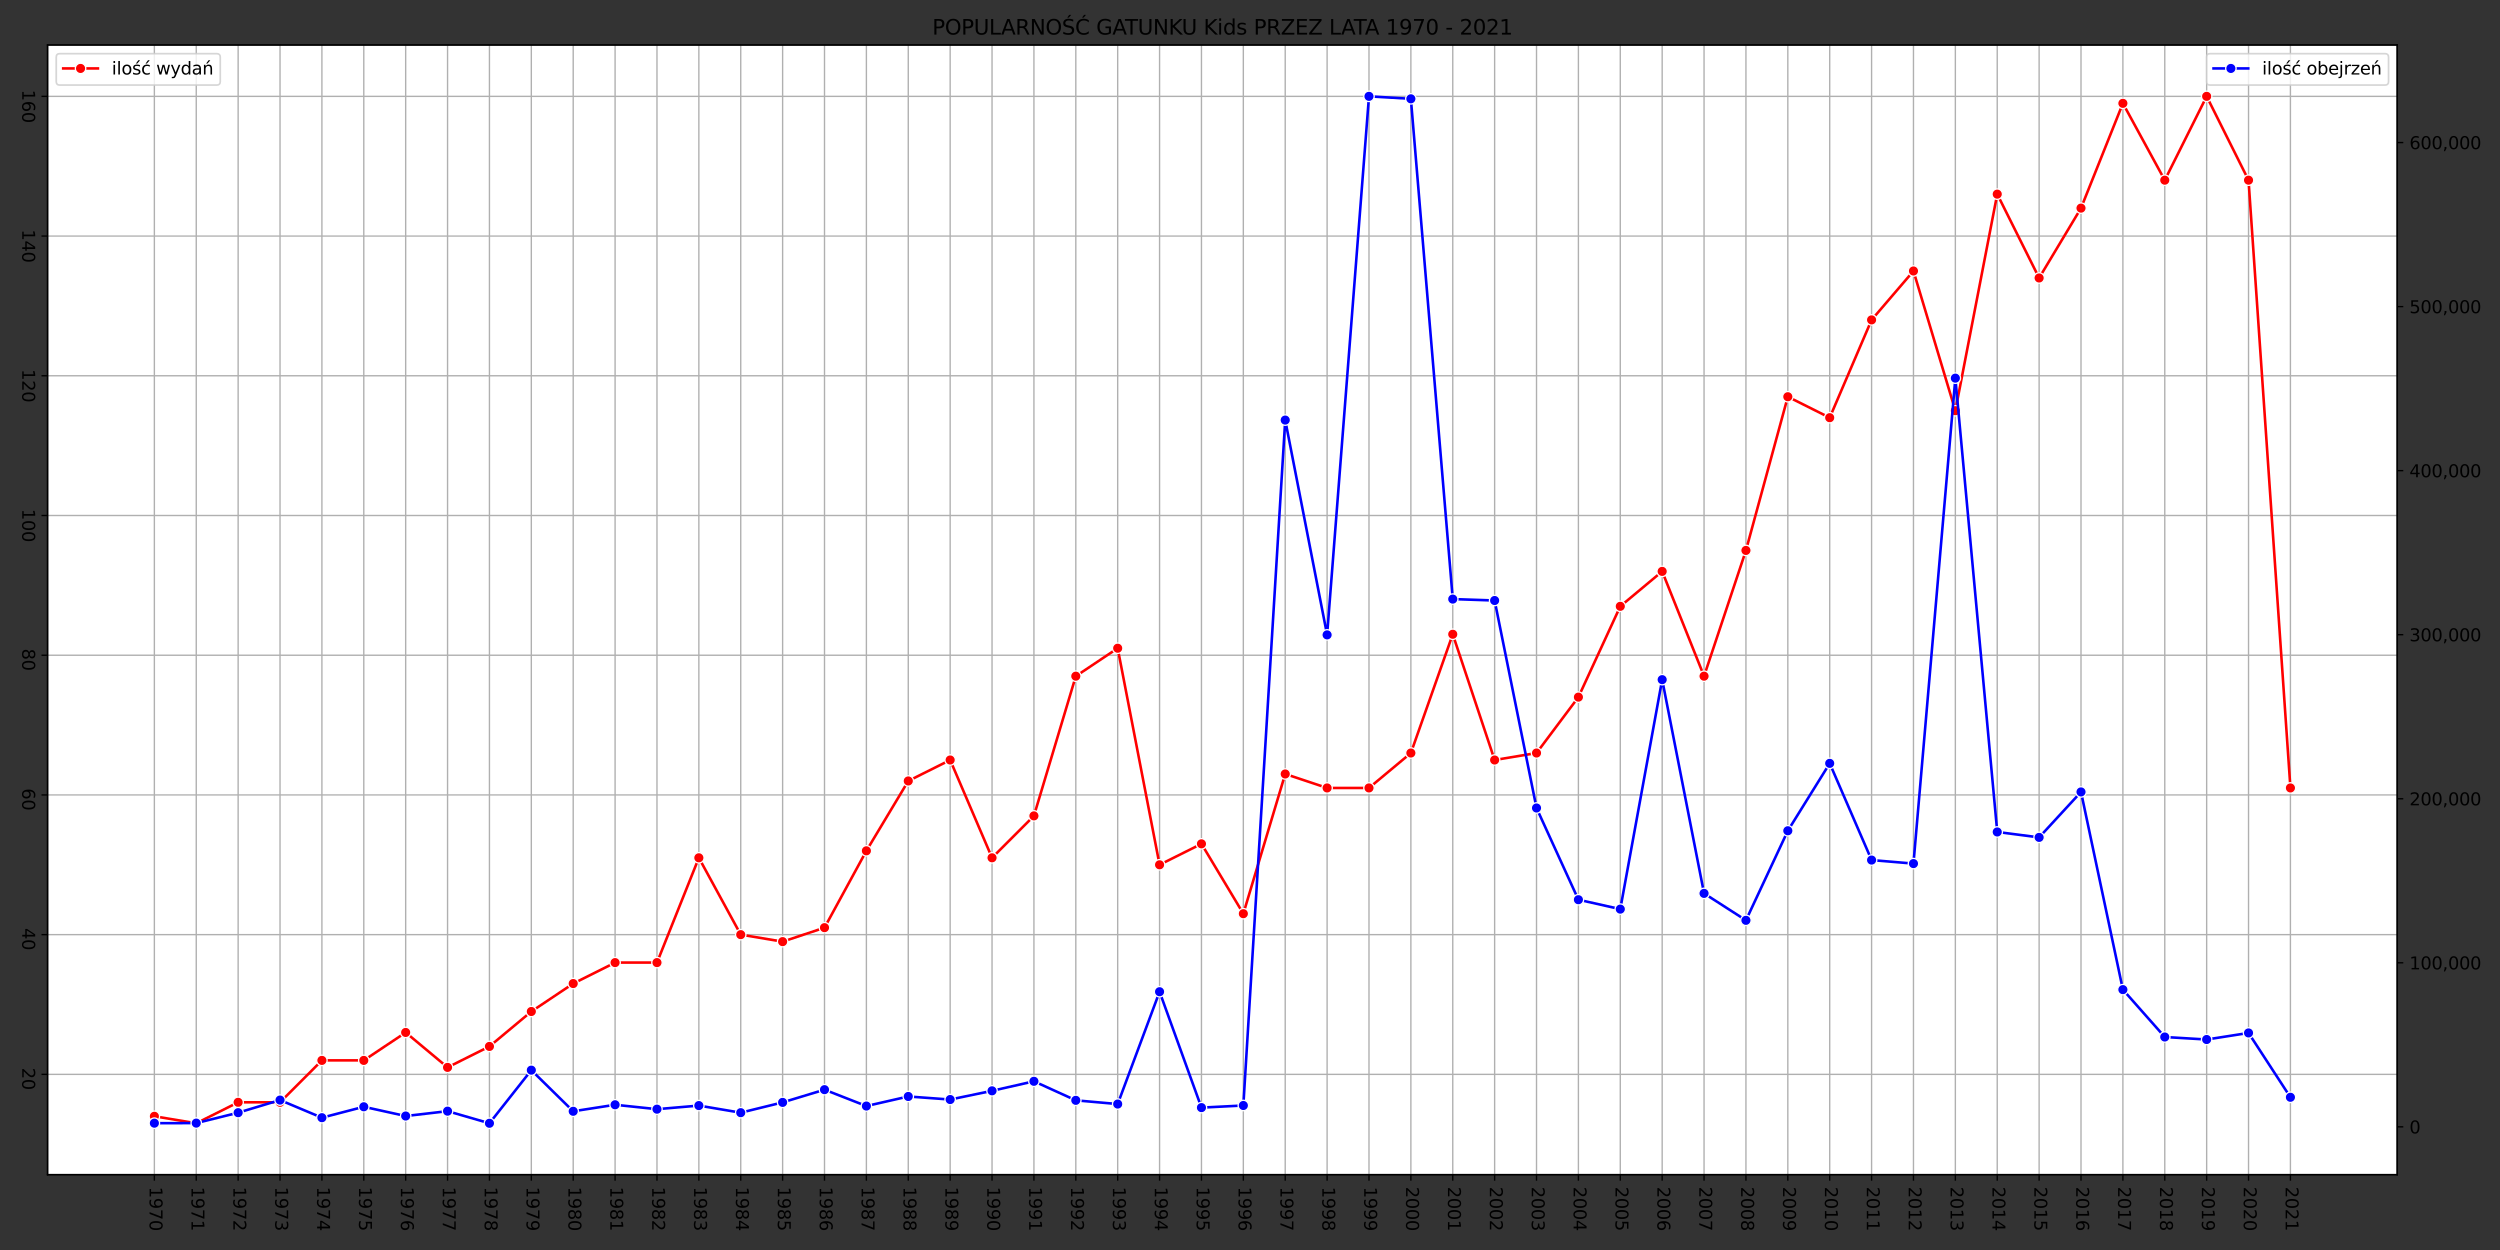 <?xml version="1.0" encoding="utf-8" standalone="no"?>
<!DOCTYPE svg PUBLIC "-//W3C//DTD SVG 1.1//EN"
  "http://www.w3.org/Graphics/SVG/1.1/DTD/svg11.dtd">
<svg height="720pt" version="1.1" viewBox="0 0 1440 720" width="1440pt" xmlns="http://www.w3.org/2000/svg" xmlns:xlink="http://www.w3.org/1999/xlink">
 <rect x="0" y="0" width="1440" height="720" fill="#333333" stroke="none"/>
 <defs>
  <style type="text/css">*{stroke-linecap:butt;stroke-linejoin:round;}</style>
 </defs>
 <g id="figure_1">
  <g id="patch_1">
   <path d="M 0 720 
L 1440 720 
L 1440 0 
L 0 0 
z
" style="fill:none;"/>
  </g>
  <g id="axes_1">
   <g id="patch_2">
    <path d="M 27.4 676.58 
L 1380.8 676.58 
L 1380.8 25.92 
L 27.4 25.92 
z
" style="fill:#ffffff;"/>
   </g>
   <g id="matplotlib.axis_1">
    <g id="xtick_1">
     <g id="line2d_1">
      <path clip-path="url(#p85f72a5d22)" d="M 88.918 676.58 
L 88.918 25.92 
" style="fill:none;stroke:#b0b0b0;stroke-linecap:square;stroke-width:0.8;"/>
     </g>
     <g id="line2d_2">
      <defs>
       <path d="M 0 0 
L 0 3.5 
" id="m10dbcbfdc1" style="stroke:#000000;stroke-width:0.8;"/>
      </defs>
      <g>
       <use style="stroke:#000000;stroke-width:0.8;" x="88.918" xlink:href="#m10dbcbfdc1" y="676.58"/>
      </g>
     </g>
     <g id="text_1">
      <!-- 1970 -->
      <g transform="translate(86.159 683.58)rotate(-270)scale(0.1 -0.1)">
       <defs>
        <path d="M 794 531 
L 1825 531 
L 1825 4091 
L 703 3866 
L 703 4441 
L 1819 4666 
L 2450 4666 
L 2450 531 
L 3481 531 
L 3481 0 
L 794 0 
L 794 531 
z
" id="DejaVuSans-31" transform="scale(0.016)"/>
        <path d="M 703 97 
L 703 672 
Q 941 559 1184 500 
Q 1428 441 1663 441 
Q 2288 441 2617 861 
Q 2947 1281 2994 2138 
Q 2813 1869 2534 1725 
Q 2256 1581 1919 1581 
Q 1219 1581 811 2004 
Q 403 2428 403 3163 
Q 403 3881 828 4315 
Q 1253 4750 1959 4750 
Q 2769 4750 3195 4129 
Q 3622 3509 3622 2328 
Q 3622 1225 3098 567 
Q 2575 -91 1691 -91 
Q 1453 -91 1209 -44 
Q 966 3 703 97 
z
M 1959 2075 
Q 2384 2075 2632 2365 
Q 2881 2656 2881 3163 
Q 2881 3666 2632 3958 
Q 2384 4250 1959 4250 
Q 1534 4250 1286 3958 
Q 1038 3666 1038 3163 
Q 1038 2656 1286 2365 
Q 1534 2075 1959 2075 
z
" id="DejaVuSans-39" transform="scale(0.016)"/>
        <path d="M 525 4666 
L 3525 4666 
L 3525 4397 
L 1831 0 
L 1172 0 
L 2766 4134 
L 525 4134 
L 525 4666 
z
" id="DejaVuSans-37" transform="scale(0.016)"/>
        <path d="M 2034 4250 
Q 1547 4250 1301 3770 
Q 1056 3291 1056 2328 
Q 1056 1369 1301 889 
Q 1547 409 2034 409 
Q 2525 409 2770 889 
Q 3016 1369 3016 2328 
Q 3016 3291 2770 3770 
Q 2525 4250 2034 4250 
z
M 2034 4750 
Q 2819 4750 3233 4129 
Q 3647 3509 3647 2328 
Q 3647 1150 3233 529 
Q 2819 -91 2034 -91 
Q 1250 -91 836 529 
Q 422 1150 422 2328 
Q 422 3509 836 4129 
Q 1250 4750 2034 4750 
z
" id="DejaVuSans-30" transform="scale(0.016)"/>
       </defs>
       <use xlink:href="#DejaVuSans-31"/>
       <use x="63.623" xlink:href="#DejaVuSans-39"/>
       <use x="127.246" xlink:href="#DejaVuSans-37"/>
       <use x="190.869" xlink:href="#DejaVuSans-30"/>
      </g>
     </g>
    </g>
    <g id="xtick_2">
     <g id="line2d_3">
      <path clip-path="url(#p85f72a5d22)" d="M 113.043 676.58 
L 113.043 25.92 
" style="fill:none;stroke:#b0b0b0;stroke-linecap:square;stroke-width:0.8;"/>
     </g>
     <g id="line2d_4">
      <g>
       <use style="stroke:#000000;stroke-width:0.8;" x="113.043" xlink:href="#m10dbcbfdc1" y="676.58"/>
      </g>
     </g>
     <g id="text_2">
      <!-- 1971 -->
      <g transform="translate(110.284 683.58)rotate(-270)scale(0.1 -0.1)">
       <use xlink:href="#DejaVuSans-31"/>
       <use x="63.623" xlink:href="#DejaVuSans-39"/>
       <use x="127.246" xlink:href="#DejaVuSans-37"/>
       <use x="190.869" xlink:href="#DejaVuSans-31"/>
      </g>
     </g>
    </g>
    <g id="xtick_3">
     <g id="line2d_5">
      <path clip-path="url(#p85f72a5d22)" d="M 137.168 676.58 
L 137.168 25.92 
" style="fill:none;stroke:#b0b0b0;stroke-linecap:square;stroke-width:0.8;"/>
     </g>
     <g id="line2d_6">
      <g>
       <use style="stroke:#000000;stroke-width:0.8;" x="137.168" xlink:href="#m10dbcbfdc1" y="676.58"/>
      </g>
     </g>
     <g id="text_3">
      <!-- 1972 -->
      <g transform="translate(134.408 683.58)rotate(-270)scale(0.1 -0.1)">
       <defs>
        <path d="M 1228 531 
L 3431 531 
L 3431 0 
L 469 0 
L 469 531 
Q 828 903 1448 1529 
Q 2069 2156 2228 2338 
Q 2531 2678 2651 2914 
Q 2772 3150 2772 3378 
Q 2772 3750 2511 3984 
Q 2250 4219 1831 4219 
Q 1534 4219 1204 4116 
Q 875 4013 500 3803 
L 500 4441 
Q 881 4594 1212 4672 
Q 1544 4750 1819 4750 
Q 2544 4750 2975 4387 
Q 3406 4025 3406 3419 
Q 3406 3131 3298 2873 
Q 3191 2616 2906 2266 
Q 2828 2175 2409 1742 
Q 1991 1309 1228 531 
z
" id="DejaVuSans-32" transform="scale(0.016)"/>
       </defs>
       <use xlink:href="#DejaVuSans-31"/>
       <use x="63.623" xlink:href="#DejaVuSans-39"/>
       <use x="127.246" xlink:href="#DejaVuSans-37"/>
       <use x="190.869" xlink:href="#DejaVuSans-32"/>
      </g>
     </g>
    </g>
    <g id="xtick_4">
     <g id="line2d_7">
      <path clip-path="url(#p85f72a5d22)" d="M 161.293 676.58 
L 161.293 25.92 
" style="fill:none;stroke:#b0b0b0;stroke-linecap:square;stroke-width:0.8;"/>
     </g>
     <g id="line2d_8">
      <g>
       <use style="stroke:#000000;stroke-width:0.8;" x="161.293" xlink:href="#m10dbcbfdc1" y="676.58"/>
      </g>
     </g>
     <g id="text_4">
      <!-- 1973 -->
      <g transform="translate(158.533 683.58)rotate(-270)scale(0.1 -0.1)">
       <defs>
        <path d="M 2597 2516 
Q 3050 2419 3304 2112 
Q 3559 1806 3559 1356 
Q 3559 666 3084 287 
Q 2609 -91 1734 -91 
Q 1441 -91 1130 -33 
Q 819 25 488 141 
L 488 750 
Q 750 597 1062 519 
Q 1375 441 1716 441 
Q 2309 441 2620 675 
Q 2931 909 2931 1356 
Q 2931 1769 2642 2001 
Q 2353 2234 1838 2234 
L 1294 2234 
L 1294 2753 
L 1863 2753 
Q 2328 2753 2575 2939 
Q 2822 3125 2822 3475 
Q 2822 3834 2567 4026 
Q 2313 4219 1838 4219 
Q 1578 4219 1281 4162 
Q 984 4106 628 3988 
L 628 4550 
Q 988 4650 1302 4700 
Q 1616 4750 1894 4750 
Q 2613 4750 3031 4423 
Q 3450 4097 3450 3541 
Q 3450 3153 3228 2886 
Q 3006 2619 2597 2516 
z
" id="DejaVuSans-33" transform="scale(0.016)"/>
       </defs>
       <use xlink:href="#DejaVuSans-31"/>
       <use x="63.623" xlink:href="#DejaVuSans-39"/>
       <use x="127.246" xlink:href="#DejaVuSans-37"/>
       <use x="190.869" xlink:href="#DejaVuSans-33"/>
      </g>
     </g>
    </g>
    <g id="xtick_5">
     <g id="line2d_9">
      <path clip-path="url(#p85f72a5d22)" d="M 185.417 676.58 
L 185.417 25.92 
" style="fill:none;stroke:#b0b0b0;stroke-linecap:square;stroke-width:0.8;"/>
     </g>
     <g id="line2d_10">
      <g>
       <use style="stroke:#000000;stroke-width:0.8;" x="185.417" xlink:href="#m10dbcbfdc1" y="676.58"/>
      </g>
     </g>
     <g id="text_5">
      <!-- 1974 -->
      <g transform="translate(182.658 683.58)rotate(-270)scale(0.1 -0.1)">
       <defs>
        <path d="M 2419 4116 
L 825 1625 
L 2419 1625 
L 2419 4116 
z
M 2253 4666 
L 3047 4666 
L 3047 1625 
L 3713 1625 
L 3713 1100 
L 3047 1100 
L 3047 0 
L 2419 0 
L 2419 1100 
L 313 1100 
L 313 1709 
L 2253 4666 
z
" id="DejaVuSans-34" transform="scale(0.016)"/>
       </defs>
       <use xlink:href="#DejaVuSans-31"/>
       <use x="63.623" xlink:href="#DejaVuSans-39"/>
       <use x="127.246" xlink:href="#DejaVuSans-37"/>
       <use x="190.869" xlink:href="#DejaVuSans-34"/>
      </g>
     </g>
    </g>
    <g id="xtick_6">
     <g id="line2d_11">
      <path clip-path="url(#p85f72a5d22)" d="M 209.542 676.58 
L 209.542 25.92 
" style="fill:none;stroke:#b0b0b0;stroke-linecap:square;stroke-width:0.8;"/>
     </g>
     <g id="line2d_12">
      <g>
       <use style="stroke:#000000;stroke-width:0.8;" x="209.542" xlink:href="#m10dbcbfdc1" y="676.58"/>
      </g>
     </g>
     <g id="text_6">
      <!-- 1975 -->
      <g transform="translate(206.783 683.58)rotate(-270)scale(0.1 -0.1)">
       <defs>
        <path d="M 691 4666 
L 3169 4666 
L 3169 4134 
L 1269 4134 
L 1269 2991 
Q 1406 3038 1543 3061 
Q 1681 3084 1819 3084 
Q 2600 3084 3056 2656 
Q 3513 2228 3513 1497 
Q 3513 744 3044 326 
Q 2575 -91 1722 -91 
Q 1428 -91 1123 -41 
Q 819 9 494 109 
L 494 744 
Q 775 591 1075 516 
Q 1375 441 1709 441 
Q 2250 441 2565 725 
Q 2881 1009 2881 1497 
Q 2881 1984 2565 2268 
Q 2250 2553 1709 2553 
Q 1456 2553 1204 2497 
Q 953 2441 691 2322 
L 691 4666 
z
" id="DejaVuSans-35" transform="scale(0.016)"/>
       </defs>
       <use xlink:href="#DejaVuSans-31"/>
       <use x="63.623" xlink:href="#DejaVuSans-39"/>
       <use x="127.246" xlink:href="#DejaVuSans-37"/>
       <use x="190.869" xlink:href="#DejaVuSans-35"/>
      </g>
     </g>
    </g>
    <g id="xtick_7">
     <g id="line2d_13">
      <path clip-path="url(#p85f72a5d22)" d="M 233.667 676.58 
L 233.667 25.92 
" style="fill:none;stroke:#b0b0b0;stroke-linecap:square;stroke-width:0.8;"/>
     </g>
     <g id="line2d_14">
      <g>
       <use style="stroke:#000000;stroke-width:0.8;" x="233.667" xlink:href="#m10dbcbfdc1" y="676.58"/>
      </g>
     </g>
     <g id="text_7">
      <!-- 1976 -->
      <g transform="translate(230.907 683.58)rotate(-270)scale(0.1 -0.1)">
       <defs>
        <path d="M 2113 2584 
Q 1688 2584 1439 2293 
Q 1191 2003 1191 1497 
Q 1191 994 1439 701 
Q 1688 409 2113 409 
Q 2538 409 2786 701 
Q 3034 994 3034 1497 
Q 3034 2003 2786 2293 
Q 2538 2584 2113 2584 
z
M 3366 4563 
L 3366 3988 
Q 3128 4100 2886 4159 
Q 2644 4219 2406 4219 
Q 1781 4219 1451 3797 
Q 1122 3375 1075 2522 
Q 1259 2794 1537 2939 
Q 1816 3084 2150 3084 
Q 2853 3084 3261 2657 
Q 3669 2231 3669 1497 
Q 3669 778 3244 343 
Q 2819 -91 2113 -91 
Q 1303 -91 875 529 
Q 447 1150 447 2328 
Q 447 3434 972 4092 
Q 1497 4750 2381 4750 
Q 2619 4750 2861 4703 
Q 3103 4656 3366 4563 
z
" id="DejaVuSans-36" transform="scale(0.016)"/>
       </defs>
       <use xlink:href="#DejaVuSans-31"/>
       <use x="63.623" xlink:href="#DejaVuSans-39"/>
       <use x="127.246" xlink:href="#DejaVuSans-37"/>
       <use x="190.869" xlink:href="#DejaVuSans-36"/>
      </g>
     </g>
    </g>
    <g id="xtick_8">
     <g id="line2d_15">
      <path clip-path="url(#p85f72a5d22)" d="M 257.792 676.58 
L 257.792 25.92 
" style="fill:none;stroke:#b0b0b0;stroke-linecap:square;stroke-width:0.8;"/>
     </g>
     <g id="line2d_16">
      <g>
       <use style="stroke:#000000;stroke-width:0.8;" x="257.792" xlink:href="#m10dbcbfdc1" y="676.58"/>
      </g>
     </g>
     <g id="text_8">
      <!-- 1977 -->
      <g transform="translate(255.032 683.58)rotate(-270)scale(0.1 -0.1)">
       <use xlink:href="#DejaVuSans-31"/>
       <use x="63.623" xlink:href="#DejaVuSans-39"/>
       <use x="127.246" xlink:href="#DejaVuSans-37"/>
       <use x="190.869" xlink:href="#DejaVuSans-37"/>
      </g>
     </g>
    </g>
    <g id="xtick_9">
     <g id="line2d_17">
      <path clip-path="url(#p85f72a5d22)" d="M 281.916 676.58 
L 281.916 25.92 
" style="fill:none;stroke:#b0b0b0;stroke-linecap:square;stroke-width:0.8;"/>
     </g>
     <g id="line2d_18">
      <g>
       <use style="stroke:#000000;stroke-width:0.8;" x="281.916" xlink:href="#m10dbcbfdc1" y="676.58"/>
      </g>
     </g>
     <g id="text_9">
      <!-- 1978 -->
      <g transform="translate(279.157 683.58)rotate(-270)scale(0.1 -0.1)">
       <defs>
        <path d="M 2034 2216 
Q 1584 2216 1326 1975 
Q 1069 1734 1069 1313 
Q 1069 891 1326 650 
Q 1584 409 2034 409 
Q 2484 409 2743 651 
Q 3003 894 3003 1313 
Q 3003 1734 2745 1975 
Q 2488 2216 2034 2216 
z
M 1403 2484 
Q 997 2584 770 2862 
Q 544 3141 544 3541 
Q 544 4100 942 4425 
Q 1341 4750 2034 4750 
Q 2731 4750 3128 4425 
Q 3525 4100 3525 3541 
Q 3525 3141 3298 2862 
Q 3072 2584 2669 2484 
Q 3125 2378 3379 2068 
Q 3634 1759 3634 1313 
Q 3634 634 3220 271 
Q 2806 -91 2034 -91 
Q 1263 -91 848 271 
Q 434 634 434 1313 
Q 434 1759 690 2068 
Q 947 2378 1403 2484 
z
M 1172 3481 
Q 1172 3119 1398 2916 
Q 1625 2713 2034 2713 
Q 2441 2713 2670 2916 
Q 2900 3119 2900 3481 
Q 2900 3844 2670 4047 
Q 2441 4250 2034 4250 
Q 1625 4250 1398 4047 
Q 1172 3844 1172 3481 
z
" id="DejaVuSans-38" transform="scale(0.016)"/>
       </defs>
       <use xlink:href="#DejaVuSans-31"/>
       <use x="63.623" xlink:href="#DejaVuSans-39"/>
       <use x="127.246" xlink:href="#DejaVuSans-37"/>
       <use x="190.869" xlink:href="#DejaVuSans-38"/>
      </g>
     </g>
    </g>
    <g id="xtick_10">
     <g id="line2d_19">
      <path clip-path="url(#p85f72a5d22)" d="M 306.041 676.58 
L 306.041 25.92 
" style="fill:none;stroke:#b0b0b0;stroke-linecap:square;stroke-width:0.8;"/>
     </g>
     <g id="line2d_20">
      <g>
       <use style="stroke:#000000;stroke-width:0.8;" x="306.041" xlink:href="#m10dbcbfdc1" y="676.58"/>
      </g>
     </g>
     <g id="text_10">
      <!-- 1979 -->
      <g transform="translate(303.282 683.58)rotate(-270)scale(0.1 -0.1)">
       <use xlink:href="#DejaVuSans-31"/>
       <use x="63.623" xlink:href="#DejaVuSans-39"/>
       <use x="127.246" xlink:href="#DejaVuSans-37"/>
       <use x="190.869" xlink:href="#DejaVuSans-39"/>
      </g>
     </g>
    </g>
    <g id="xtick_11">
     <g id="line2d_21">
      <path clip-path="url(#p85f72a5d22)" d="M 330.166 676.58 
L 330.166 25.92 
" style="fill:none;stroke:#b0b0b0;stroke-linecap:square;stroke-width:0.8;"/>
     </g>
     <g id="line2d_22">
      <g>
       <use style="stroke:#000000;stroke-width:0.8;" x="330.166" xlink:href="#m10dbcbfdc1" y="676.58"/>
      </g>
     </g>
     <g id="text_11">
      <!-- 1980 -->
      <g transform="translate(327.407 683.58)rotate(-270)scale(0.1 -0.1)">
       <use xlink:href="#DejaVuSans-31"/>
       <use x="63.623" xlink:href="#DejaVuSans-39"/>
       <use x="127.246" xlink:href="#DejaVuSans-38"/>
       <use x="190.869" xlink:href="#DejaVuSans-30"/>
      </g>
     </g>
    </g>
    <g id="xtick_12">
     <g id="line2d_23">
      <path clip-path="url(#p85f72a5d22)" d="M 354.291 676.58 
L 354.291 25.92 
" style="fill:none;stroke:#b0b0b0;stroke-linecap:square;stroke-width:0.8;"/>
     </g>
     <g id="line2d_24">
      <g>
       <use style="stroke:#000000;stroke-width:0.8;" x="354.291" xlink:href="#m10dbcbfdc1" y="676.58"/>
      </g>
     </g>
     <g id="text_12">
      <!-- 1981 -->
      <g transform="translate(351.531 683.58)rotate(-270)scale(0.1 -0.1)">
       <use xlink:href="#DejaVuSans-31"/>
       <use x="63.623" xlink:href="#DejaVuSans-39"/>
       <use x="127.246" xlink:href="#DejaVuSans-38"/>
       <use x="190.869" xlink:href="#DejaVuSans-31"/>
      </g>
     </g>
    </g>
    <g id="xtick_13">
     <g id="line2d_25">
      <path clip-path="url(#p85f72a5d22)" d="M 378.416 676.58 
L 378.416 25.92 
" style="fill:none;stroke:#b0b0b0;stroke-linecap:square;stroke-width:0.8;"/>
     </g>
     <g id="line2d_26">
      <g>
       <use style="stroke:#000000;stroke-width:0.8;" x="378.416" xlink:href="#m10dbcbfdc1" y="676.58"/>
      </g>
     </g>
     <g id="text_13">
      <!-- 1982 -->
      <g transform="translate(375.656 683.58)rotate(-270)scale(0.1 -0.1)">
       <use xlink:href="#DejaVuSans-31"/>
       <use x="63.623" xlink:href="#DejaVuSans-39"/>
       <use x="127.246" xlink:href="#DejaVuSans-38"/>
       <use x="190.869" xlink:href="#DejaVuSans-32"/>
      </g>
     </g>
    </g>
    <g id="xtick_14">
     <g id="line2d_27">
      <path clip-path="url(#p85f72a5d22)" d="M 402.54 676.58 
L 402.54 25.92 
" style="fill:none;stroke:#b0b0b0;stroke-linecap:square;stroke-width:0.8;"/>
     </g>
     <g id="line2d_28">
      <g>
       <use style="stroke:#000000;stroke-width:0.8;" x="402.54" xlink:href="#m10dbcbfdc1" y="676.58"/>
      </g>
     </g>
     <g id="text_14">
      <!-- 1983 -->
      <g transform="translate(399.781 683.58)rotate(-270)scale(0.1 -0.1)">
       <use xlink:href="#DejaVuSans-31"/>
       <use x="63.623" xlink:href="#DejaVuSans-39"/>
       <use x="127.246" xlink:href="#DejaVuSans-38"/>
       <use x="190.869" xlink:href="#DejaVuSans-33"/>
      </g>
     </g>
    </g>
    <g id="xtick_15">
     <g id="line2d_29">
      <path clip-path="url(#p85f72a5d22)" d="M 426.665 676.58 
L 426.665 25.92 
" style="fill:none;stroke:#b0b0b0;stroke-linecap:square;stroke-width:0.8;"/>
     </g>
     <g id="line2d_30">
      <g>
       <use style="stroke:#000000;stroke-width:0.8;" x="426.665" xlink:href="#m10dbcbfdc1" y="676.58"/>
      </g>
     </g>
     <g id="text_15">
      <!-- 1984 -->
      <g transform="translate(423.906 683.58)rotate(-270)scale(0.1 -0.1)">
       <use xlink:href="#DejaVuSans-31"/>
       <use x="63.623" xlink:href="#DejaVuSans-39"/>
       <use x="127.246" xlink:href="#DejaVuSans-38"/>
       <use x="190.869" xlink:href="#DejaVuSans-34"/>
      </g>
     </g>
    </g>
    <g id="xtick_16">
     <g id="line2d_31">
      <path clip-path="url(#p85f72a5d22)" d="M 450.79 676.58 
L 450.79 25.92 
" style="fill:none;stroke:#b0b0b0;stroke-linecap:square;stroke-width:0.8;"/>
     </g>
     <g id="line2d_32">
      <g>
       <use style="stroke:#000000;stroke-width:0.8;" x="450.79" xlink:href="#m10dbcbfdc1" y="676.58"/>
      </g>
     </g>
     <g id="text_16">
      <!-- 1985 -->
      <g transform="translate(448.03 683.58)rotate(-270)scale(0.1 -0.1)">
       <use xlink:href="#DejaVuSans-31"/>
       <use x="63.623" xlink:href="#DejaVuSans-39"/>
       <use x="127.246" xlink:href="#DejaVuSans-38"/>
       <use x="190.869" xlink:href="#DejaVuSans-35"/>
      </g>
     </g>
    </g>
    <g id="xtick_17">
     <g id="line2d_33">
      <path clip-path="url(#p85f72a5d22)" d="M 474.915 676.58 
L 474.915 25.92 
" style="fill:none;stroke:#b0b0b0;stroke-linecap:square;stroke-width:0.8;"/>
     </g>
     <g id="line2d_34">
      <g>
       <use style="stroke:#000000;stroke-width:0.8;" x="474.915" xlink:href="#m10dbcbfdc1" y="676.58"/>
      </g>
     </g>
     <g id="text_17">
      <!-- 1986 -->
      <g transform="translate(472.155 683.58)rotate(-270)scale(0.1 -0.1)">
       <use xlink:href="#DejaVuSans-31"/>
       <use x="63.623" xlink:href="#DejaVuSans-39"/>
       <use x="127.246" xlink:href="#DejaVuSans-38"/>
       <use x="190.869" xlink:href="#DejaVuSans-36"/>
      </g>
     </g>
    </g>
    <g id="xtick_18">
     <g id="line2d_35">
      <path clip-path="url(#p85f72a5d22)" d="M 499.039 676.58 
L 499.039 25.92 
" style="fill:none;stroke:#b0b0b0;stroke-linecap:square;stroke-width:0.8;"/>
     </g>
     <g id="line2d_36">
      <g>
       <use style="stroke:#000000;stroke-width:0.8;" x="499.039" xlink:href="#m10dbcbfdc1" y="676.58"/>
      </g>
     </g>
     <g id="text_18">
      <!-- 1987 -->
      <g transform="translate(496.28 683.58)rotate(-270)scale(0.1 -0.1)">
       <use xlink:href="#DejaVuSans-31"/>
       <use x="63.623" xlink:href="#DejaVuSans-39"/>
       <use x="127.246" xlink:href="#DejaVuSans-38"/>
       <use x="190.869" xlink:href="#DejaVuSans-37"/>
      </g>
     </g>
    </g>
    <g id="xtick_19">
     <g id="line2d_37">
      <path clip-path="url(#p85f72a5d22)" d="M 523.164 676.58 
L 523.164 25.92 
" style="fill:none;stroke:#b0b0b0;stroke-linecap:square;stroke-width:0.8;"/>
     </g>
     <g id="line2d_38">
      <g>
       <use style="stroke:#000000;stroke-width:0.8;" x="523.164" xlink:href="#m10dbcbfdc1" y="676.58"/>
      </g>
     </g>
     <g id="text_19">
      <!-- 1988 -->
      <g transform="translate(520.405 683.58)rotate(-270)scale(0.1 -0.1)">
       <use xlink:href="#DejaVuSans-31"/>
       <use x="63.623" xlink:href="#DejaVuSans-39"/>
       <use x="127.246" xlink:href="#DejaVuSans-38"/>
       <use x="190.869" xlink:href="#DejaVuSans-38"/>
      </g>
     </g>
    </g>
    <g id="xtick_20">
     <g id="line2d_39">
      <path clip-path="url(#p85f72a5d22)" d="M 547.289 676.58 
L 547.289 25.92 
" style="fill:none;stroke:#b0b0b0;stroke-linecap:square;stroke-width:0.8;"/>
     </g>
     <g id="line2d_40">
      <g>
       <use style="stroke:#000000;stroke-width:0.8;" x="547.289" xlink:href="#m10dbcbfdc1" y="676.58"/>
      </g>
     </g>
     <g id="text_20">
      <!-- 1989 -->
      <g transform="translate(544.53 683.58)rotate(-270)scale(0.1 -0.1)">
       <use xlink:href="#DejaVuSans-31"/>
       <use x="63.623" xlink:href="#DejaVuSans-39"/>
       <use x="127.246" xlink:href="#DejaVuSans-38"/>
       <use x="190.869" xlink:href="#DejaVuSans-39"/>
      </g>
     </g>
    </g>
    <g id="xtick_21">
     <g id="line2d_41">
      <path clip-path="url(#p85f72a5d22)" d="M 571.414 676.58 
L 571.414 25.92 
" style="fill:none;stroke:#b0b0b0;stroke-linecap:square;stroke-width:0.8;"/>
     </g>
     <g id="line2d_42">
      <g>
       <use style="stroke:#000000;stroke-width:0.8;" x="571.414" xlink:href="#m10dbcbfdc1" y="676.58"/>
      </g>
     </g>
     <g id="text_21">
      <!-- 1990 -->
      <g transform="translate(568.654 683.58)rotate(-270)scale(0.1 -0.1)">
       <use xlink:href="#DejaVuSans-31"/>
       <use x="63.623" xlink:href="#DejaVuSans-39"/>
       <use x="127.246" xlink:href="#DejaVuSans-39"/>
       <use x="190.869" xlink:href="#DejaVuSans-30"/>
      </g>
     </g>
    </g>
    <g id="xtick_22">
     <g id="line2d_43">
      <path clip-path="url(#p85f72a5d22)" d="M 595.539 676.58 
L 595.539 25.92 
" style="fill:none;stroke:#b0b0b0;stroke-linecap:square;stroke-width:0.8;"/>
     </g>
     <g id="line2d_44">
      <g>
       <use style="stroke:#000000;stroke-width:0.8;" x="595.539" xlink:href="#m10dbcbfdc1" y="676.58"/>
      </g>
     </g>
     <g id="text_22">
      <!-- 1991 -->
      <g transform="translate(592.779 683.58)rotate(-270)scale(0.1 -0.1)">
       <use xlink:href="#DejaVuSans-31"/>
       <use x="63.623" xlink:href="#DejaVuSans-39"/>
       <use x="127.246" xlink:href="#DejaVuSans-39"/>
       <use x="190.869" xlink:href="#DejaVuSans-31"/>
      </g>
     </g>
    </g>
    <g id="xtick_23">
     <g id="line2d_45">
      <path clip-path="url(#p85f72a5d22)" d="M 619.663 676.58 
L 619.663 25.92 
" style="fill:none;stroke:#b0b0b0;stroke-linecap:square;stroke-width:0.8;"/>
     </g>
     <g id="line2d_46">
      <g>
       <use style="stroke:#000000;stroke-width:0.8;" x="619.663" xlink:href="#m10dbcbfdc1" y="676.58"/>
      </g>
     </g>
     <g id="text_23">
      <!-- 1992 -->
      <g transform="translate(616.904 683.58)rotate(-270)scale(0.1 -0.1)">
       <use xlink:href="#DejaVuSans-31"/>
       <use x="63.623" xlink:href="#DejaVuSans-39"/>
       <use x="127.246" xlink:href="#DejaVuSans-39"/>
       <use x="190.869" xlink:href="#DejaVuSans-32"/>
      </g>
     </g>
    </g>
    <g id="xtick_24">
     <g id="line2d_47">
      <path clip-path="url(#p85f72a5d22)" d="M 643.788 676.58 
L 643.788 25.92 
" style="fill:none;stroke:#b0b0b0;stroke-linecap:square;stroke-width:0.8;"/>
     </g>
     <g id="line2d_48">
      <g>
       <use style="stroke:#000000;stroke-width:0.8;" x="643.788" xlink:href="#m10dbcbfdc1" y="676.58"/>
      </g>
     </g>
     <g id="text_24">
      <!-- 1993 -->
      <g transform="translate(641.029 683.58)rotate(-270)scale(0.1 -0.1)">
       <use xlink:href="#DejaVuSans-31"/>
       <use x="63.623" xlink:href="#DejaVuSans-39"/>
       <use x="127.246" xlink:href="#DejaVuSans-39"/>
       <use x="190.869" xlink:href="#DejaVuSans-33"/>
      </g>
     </g>
    </g>
    <g id="xtick_25">
     <g id="line2d_49">
      <path clip-path="url(#p85f72a5d22)" d="M 667.913 676.58 
L 667.913 25.92 
" style="fill:none;stroke:#b0b0b0;stroke-linecap:square;stroke-width:0.8;"/>
     </g>
     <g id="line2d_50">
      <g>
       <use style="stroke:#000000;stroke-width:0.8;" x="667.913" xlink:href="#m10dbcbfdc1" y="676.58"/>
      </g>
     </g>
     <g id="text_25">
      <!-- 1994 -->
      <g transform="translate(665.153 683.58)rotate(-270)scale(0.1 -0.1)">
       <use xlink:href="#DejaVuSans-31"/>
       <use x="63.623" xlink:href="#DejaVuSans-39"/>
       <use x="127.246" xlink:href="#DejaVuSans-39"/>
       <use x="190.869" xlink:href="#DejaVuSans-34"/>
      </g>
     </g>
    </g>
    <g id="xtick_26">
     <g id="line2d_51">
      <path clip-path="url(#p85f72a5d22)" d="M 692.038 676.58 
L 692.038 25.92 
" style="fill:none;stroke:#b0b0b0;stroke-linecap:square;stroke-width:0.8;"/>
     </g>
     <g id="line2d_52">
      <g>
       <use style="stroke:#000000;stroke-width:0.8;" x="692.038" xlink:href="#m10dbcbfdc1" y="676.58"/>
      </g>
     </g>
     <g id="text_26">
      <!-- 1995 -->
      <g transform="translate(689.278 683.58)rotate(-270)scale(0.1 -0.1)">
       <use xlink:href="#DejaVuSans-31"/>
       <use x="63.623" xlink:href="#DejaVuSans-39"/>
       <use x="127.246" xlink:href="#DejaVuSans-39"/>
       <use x="190.869" xlink:href="#DejaVuSans-35"/>
      </g>
     </g>
    </g>
    <g id="xtick_27">
     <g id="line2d_53">
      <path clip-path="url(#p85f72a5d22)" d="M 716.162 676.58 
L 716.162 25.92 
" style="fill:none;stroke:#b0b0b0;stroke-linecap:square;stroke-width:0.8;"/>
     </g>
     <g id="line2d_54">
      <g>
       <use style="stroke:#000000;stroke-width:0.8;" x="716.162" xlink:href="#m10dbcbfdc1" y="676.58"/>
      </g>
     </g>
     <g id="text_27">
      <!-- 1996 -->
      <g transform="translate(713.403 683.58)rotate(-270)scale(0.1 -0.1)">
       <use xlink:href="#DejaVuSans-31"/>
       <use x="63.623" xlink:href="#DejaVuSans-39"/>
       <use x="127.246" xlink:href="#DejaVuSans-39"/>
       <use x="190.869" xlink:href="#DejaVuSans-36"/>
      </g>
     </g>
    </g>
    <g id="xtick_28">
     <g id="line2d_55">
      <path clip-path="url(#p85f72a5d22)" d="M 740.287 676.58 
L 740.287 25.92 
" style="fill:none;stroke:#b0b0b0;stroke-linecap:square;stroke-width:0.8;"/>
     </g>
     <g id="line2d_56">
      <g>
       <use style="stroke:#000000;stroke-width:0.8;" x="740.287" xlink:href="#m10dbcbfdc1" y="676.58"/>
      </g>
     </g>
     <g id="text_28">
      <!-- 1997 -->
      <g transform="translate(737.528 683.58)rotate(-270)scale(0.1 -0.1)">
       <use xlink:href="#DejaVuSans-31"/>
       <use x="63.623" xlink:href="#DejaVuSans-39"/>
       <use x="127.246" xlink:href="#DejaVuSans-39"/>
       <use x="190.869" xlink:href="#DejaVuSans-37"/>
      </g>
     </g>
    </g>
    <g id="xtick_29">
     <g id="line2d_57">
      <path clip-path="url(#p85f72a5d22)" d="M 764.412 676.58 
L 764.412 25.92 
" style="fill:none;stroke:#b0b0b0;stroke-linecap:square;stroke-width:0.8;"/>
     </g>
     <g id="line2d_58">
      <g>
       <use style="stroke:#000000;stroke-width:0.8;" x="764.412" xlink:href="#m10dbcbfdc1" y="676.58"/>
      </g>
     </g>
     <g id="text_29">
      <!-- 1998 -->
      <g transform="translate(761.653 683.58)rotate(-270)scale(0.1 -0.1)">
       <use xlink:href="#DejaVuSans-31"/>
       <use x="63.623" xlink:href="#DejaVuSans-39"/>
       <use x="127.246" xlink:href="#DejaVuSans-39"/>
       <use x="190.869" xlink:href="#DejaVuSans-38"/>
      </g>
     </g>
    </g>
    <g id="xtick_30">
     <g id="line2d_59">
      <path clip-path="url(#p85f72a5d22)" d="M 788.537 676.58 
L 788.537 25.92 
" style="fill:none;stroke:#b0b0b0;stroke-linecap:square;stroke-width:0.8;"/>
     </g>
     <g id="line2d_60">
      <g>
       <use style="stroke:#000000;stroke-width:0.8;" x="788.537" xlink:href="#m10dbcbfdc1" y="676.58"/>
      </g>
     </g>
     <g id="text_30">
      <!-- 1999 -->
      <g transform="translate(785.777 683.58)rotate(-270)scale(0.1 -0.1)">
       <use xlink:href="#DejaVuSans-31"/>
       <use x="63.623" xlink:href="#DejaVuSans-39"/>
       <use x="127.246" xlink:href="#DejaVuSans-39"/>
       <use x="190.869" xlink:href="#DejaVuSans-39"/>
      </g>
     </g>
    </g>
    <g id="xtick_31">
     <g id="line2d_61">
      <path clip-path="url(#p85f72a5d22)" d="M 812.661 676.58 
L 812.661 25.92 
" style="fill:none;stroke:#b0b0b0;stroke-linecap:square;stroke-width:0.8;"/>
     </g>
     <g id="line2d_62">
      <g>
       <use style="stroke:#000000;stroke-width:0.8;" x="812.661" xlink:href="#m10dbcbfdc1" y="676.58"/>
      </g>
     </g>
     <g id="text_31">
      <!-- 2000 -->
      <g transform="translate(809.902 683.58)rotate(-270)scale(0.1 -0.1)">
       <use xlink:href="#DejaVuSans-32"/>
       <use x="63.623" xlink:href="#DejaVuSans-30"/>
       <use x="127.246" xlink:href="#DejaVuSans-30"/>
       <use x="190.869" xlink:href="#DejaVuSans-30"/>
      </g>
     </g>
    </g>
    <g id="xtick_32">
     <g id="line2d_63">
      <path clip-path="url(#p85f72a5d22)" d="M 836.786 676.58 
L 836.786 25.92 
" style="fill:none;stroke:#b0b0b0;stroke-linecap:square;stroke-width:0.8;"/>
     </g>
     <g id="line2d_64">
      <g>
       <use style="stroke:#000000;stroke-width:0.8;" x="836.786" xlink:href="#m10dbcbfdc1" y="676.58"/>
      </g>
     </g>
     <g id="text_32">
      <!-- 2001 -->
      <g transform="translate(834.027 683.58)rotate(-270)scale(0.1 -0.1)">
       <use xlink:href="#DejaVuSans-32"/>
       <use x="63.623" xlink:href="#DejaVuSans-30"/>
       <use x="127.246" xlink:href="#DejaVuSans-30"/>
       <use x="190.869" xlink:href="#DejaVuSans-31"/>
      </g>
     </g>
    </g>
    <g id="xtick_33">
     <g id="line2d_65">
      <path clip-path="url(#p85f72a5d22)" d="M 860.911 676.58 
L 860.911 25.92 
" style="fill:none;stroke:#b0b0b0;stroke-linecap:square;stroke-width:0.8;"/>
     </g>
     <g id="line2d_66">
      <g>
       <use style="stroke:#000000;stroke-width:0.8;" x="860.911" xlink:href="#m10dbcbfdc1" y="676.58"/>
      </g>
     </g>
     <g id="text_33">
      <!-- 2002 -->
      <g transform="translate(858.152 683.58)rotate(-270)scale(0.1 -0.1)">
       <use xlink:href="#DejaVuSans-32"/>
       <use x="63.623" xlink:href="#DejaVuSans-30"/>
       <use x="127.246" xlink:href="#DejaVuSans-30"/>
       <use x="190.869" xlink:href="#DejaVuSans-32"/>
      </g>
     </g>
    </g>
    <g id="xtick_34">
     <g id="line2d_67">
      <path clip-path="url(#p85f72a5d22)" d="M 885.036 676.58 
L 885.036 25.92 
" style="fill:none;stroke:#b0b0b0;stroke-linecap:square;stroke-width:0.8;"/>
     </g>
     <g id="line2d_68">
      <g>
       <use style="stroke:#000000;stroke-width:0.8;" x="885.036" xlink:href="#m10dbcbfdc1" y="676.58"/>
      </g>
     </g>
     <g id="text_34">
      <!-- 2003 -->
      <g transform="translate(882.276 683.58)rotate(-270)scale(0.1 -0.1)">
       <use xlink:href="#DejaVuSans-32"/>
       <use x="63.623" xlink:href="#DejaVuSans-30"/>
       <use x="127.246" xlink:href="#DejaVuSans-30"/>
       <use x="190.869" xlink:href="#DejaVuSans-33"/>
      </g>
     </g>
    </g>
    <g id="xtick_35">
     <g id="line2d_69">
      <path clip-path="url(#p85f72a5d22)" d="M 909.161 676.58 
L 909.161 25.92 
" style="fill:none;stroke:#b0b0b0;stroke-linecap:square;stroke-width:0.8;"/>
     </g>
     <g id="line2d_70">
      <g>
       <use style="stroke:#000000;stroke-width:0.8;" x="909.161" xlink:href="#m10dbcbfdc1" y="676.58"/>
      </g>
     </g>
     <g id="text_35">
      <!-- 2004 -->
      <g transform="translate(906.401 683.58)rotate(-270)scale(0.1 -0.1)">
       <use xlink:href="#DejaVuSans-32"/>
       <use x="63.623" xlink:href="#DejaVuSans-30"/>
       <use x="127.246" xlink:href="#DejaVuSans-30"/>
       <use x="190.869" xlink:href="#DejaVuSans-34"/>
      </g>
     </g>
    </g>
    <g id="xtick_36">
     <g id="line2d_71">
      <path clip-path="url(#p85f72a5d22)" d="M 933.285 676.58 
L 933.285 25.92 
" style="fill:none;stroke:#b0b0b0;stroke-linecap:square;stroke-width:0.8;"/>
     </g>
     <g id="line2d_72">
      <g>
       <use style="stroke:#000000;stroke-width:0.8;" x="933.285" xlink:href="#m10dbcbfdc1" y="676.58"/>
      </g>
     </g>
     <g id="text_36">
      <!-- 2005 -->
      <g transform="translate(930.526 683.58)rotate(-270)scale(0.1 -0.1)">
       <use xlink:href="#DejaVuSans-32"/>
       <use x="63.623" xlink:href="#DejaVuSans-30"/>
       <use x="127.246" xlink:href="#DejaVuSans-30"/>
       <use x="190.869" xlink:href="#DejaVuSans-35"/>
      </g>
     </g>
    </g>
    <g id="xtick_37">
     <g id="line2d_73">
      <path clip-path="url(#p85f72a5d22)" d="M 957.41 676.58 
L 957.41 25.92 
" style="fill:none;stroke:#b0b0b0;stroke-linecap:square;stroke-width:0.8;"/>
     </g>
     <g id="line2d_74">
      <g>
       <use style="stroke:#000000;stroke-width:0.8;" x="957.41" xlink:href="#m10dbcbfdc1" y="676.58"/>
      </g>
     </g>
     <g id="text_37">
      <!-- 2006 -->
      <g transform="translate(954.651 683.58)rotate(-270)scale(0.1 -0.1)">
       <use xlink:href="#DejaVuSans-32"/>
       <use x="63.623" xlink:href="#DejaVuSans-30"/>
       <use x="127.246" xlink:href="#DejaVuSans-30"/>
       <use x="190.869" xlink:href="#DejaVuSans-36"/>
      </g>
     </g>
    </g>
    <g id="xtick_38">
     <g id="line2d_75">
      <path clip-path="url(#p85f72a5d22)" d="M 981.535 676.58 
L 981.535 25.92 
" style="fill:none;stroke:#b0b0b0;stroke-linecap:square;stroke-width:0.8;"/>
     </g>
     <g id="line2d_76">
      <g>
       <use style="stroke:#000000;stroke-width:0.8;" x="981.535" xlink:href="#m10dbcbfdc1" y="676.58"/>
      </g>
     </g>
     <g id="text_38">
      <!-- 2007 -->
      <g transform="translate(978.776 683.58)rotate(-270)scale(0.1 -0.1)">
       <use xlink:href="#DejaVuSans-32"/>
       <use x="63.623" xlink:href="#DejaVuSans-30"/>
       <use x="127.246" xlink:href="#DejaVuSans-30"/>
       <use x="190.869" xlink:href="#DejaVuSans-37"/>
      </g>
     </g>
    </g>
    <g id="xtick_39">
     <g id="line2d_77">
      <path clip-path="url(#p85f72a5d22)" d="M 1005.66 676.58 
L 1005.66 25.92 
" style="fill:none;stroke:#b0b0b0;stroke-linecap:square;stroke-width:0.8;"/>
     </g>
     <g id="line2d_78">
      <g>
       <use style="stroke:#000000;stroke-width:0.8;" x="1005.66" xlink:href="#m10dbcbfdc1" y="676.58"/>
      </g>
     </g>
     <g id="text_39">
      <!-- 2008 -->
      <g transform="translate(1002.9 683.58)rotate(-270)scale(0.1 -0.1)">
       <use xlink:href="#DejaVuSans-32"/>
       <use x="63.623" xlink:href="#DejaVuSans-30"/>
       <use x="127.246" xlink:href="#DejaVuSans-30"/>
       <use x="190.869" xlink:href="#DejaVuSans-38"/>
      </g>
     </g>
    </g>
    <g id="xtick_40">
     <g id="line2d_79">
      <path clip-path="url(#p85f72a5d22)" d="M 1029.784 676.58 
L 1029.784 25.92 
" style="fill:none;stroke:#b0b0b0;stroke-linecap:square;stroke-width:0.8;"/>
     </g>
     <g id="line2d_80">
      <g>
       <use style="stroke:#000000;stroke-width:0.8;" x="1029.784" xlink:href="#m10dbcbfdc1" y="676.58"/>
      </g>
     </g>
     <g id="text_40">
      <!-- 2009 -->
      <g transform="translate(1027.025 683.58)rotate(-270)scale(0.1 -0.1)">
       <use xlink:href="#DejaVuSans-32"/>
       <use x="63.623" xlink:href="#DejaVuSans-30"/>
       <use x="127.246" xlink:href="#DejaVuSans-30"/>
       <use x="190.869" xlink:href="#DejaVuSans-39"/>
      </g>
     </g>
    </g>
    <g id="xtick_41">
     <g id="line2d_81">
      <path clip-path="url(#p85f72a5d22)" d="M 1053.909 676.58 
L 1053.909 25.92 
" style="fill:none;stroke:#b0b0b0;stroke-linecap:square;stroke-width:0.8;"/>
     </g>
     <g id="line2d_82">
      <g>
       <use style="stroke:#000000;stroke-width:0.8;" x="1053.909" xlink:href="#m10dbcbfdc1" y="676.58"/>
      </g>
     </g>
     <g id="text_41">
      <!-- 2010 -->
      <g transform="translate(1051.15 683.58)rotate(-270)scale(0.1 -0.1)">
       <use xlink:href="#DejaVuSans-32"/>
       <use x="63.623" xlink:href="#DejaVuSans-30"/>
       <use x="127.246" xlink:href="#DejaVuSans-31"/>
       <use x="190.869" xlink:href="#DejaVuSans-30"/>
      </g>
     </g>
    </g>
    <g id="xtick_42">
     <g id="line2d_83">
      <path clip-path="url(#p85f72a5d22)" d="M 1078.034 676.58 
L 1078.034 25.92 
" style="fill:none;stroke:#b0b0b0;stroke-linecap:square;stroke-width:0.8;"/>
     </g>
     <g id="line2d_84">
      <g>
       <use style="stroke:#000000;stroke-width:0.8;" x="1078.034" xlink:href="#m10dbcbfdc1" y="676.58"/>
      </g>
     </g>
     <g id="text_42">
      <!-- 2011 -->
      <g transform="translate(1075.275 683.58)rotate(-270)scale(0.1 -0.1)">
       <use xlink:href="#DejaVuSans-32"/>
       <use x="63.623" xlink:href="#DejaVuSans-30"/>
       <use x="127.246" xlink:href="#DejaVuSans-31"/>
       <use x="190.869" xlink:href="#DejaVuSans-31"/>
      </g>
     </g>
    </g>
    <g id="xtick_43">
     <g id="line2d_85">
      <path clip-path="url(#p85f72a5d22)" d="M 1102.159 676.58 
L 1102.159 25.92 
" style="fill:none;stroke:#b0b0b0;stroke-linecap:square;stroke-width:0.8;"/>
     </g>
     <g id="line2d_86">
      <g>
       <use style="stroke:#000000;stroke-width:0.8;" x="1102.159" xlink:href="#m10dbcbfdc1" y="676.58"/>
      </g>
     </g>
     <g id="text_43">
      <!-- 2012 -->
      <g transform="translate(1099.399 683.58)rotate(-270)scale(0.1 -0.1)">
       <use xlink:href="#DejaVuSans-32"/>
       <use x="63.623" xlink:href="#DejaVuSans-30"/>
       <use x="127.246" xlink:href="#DejaVuSans-31"/>
       <use x="190.869" xlink:href="#DejaVuSans-32"/>
      </g>
     </g>
    </g>
    <g id="xtick_44">
     <g id="line2d_87">
      <path clip-path="url(#p85f72a5d22)" d="M 1126.284 676.58 
L 1126.284 25.92 
" style="fill:none;stroke:#b0b0b0;stroke-linecap:square;stroke-width:0.8;"/>
     </g>
     <g id="line2d_88">
      <g>
       <use style="stroke:#000000;stroke-width:0.8;" x="1126.284" xlink:href="#m10dbcbfdc1" y="676.58"/>
      </g>
     </g>
     <g id="text_44">
      <!-- 2013 -->
      <g transform="translate(1123.524 683.58)rotate(-270)scale(0.1 -0.1)">
       <use xlink:href="#DejaVuSans-32"/>
       <use x="63.623" xlink:href="#DejaVuSans-30"/>
       <use x="127.246" xlink:href="#DejaVuSans-31"/>
       <use x="190.869" xlink:href="#DejaVuSans-33"/>
      </g>
     </g>
    </g>
    <g id="xtick_45">
     <g id="line2d_89">
      <path clip-path="url(#p85f72a5d22)" d="M 1150.408 676.58 
L 1150.408 25.92 
" style="fill:none;stroke:#b0b0b0;stroke-linecap:square;stroke-width:0.8;"/>
     </g>
     <g id="line2d_90">
      <g>
       <use style="stroke:#000000;stroke-width:0.8;" x="1150.408" xlink:href="#m10dbcbfdc1" y="676.58"/>
      </g>
     </g>
     <g id="text_45">
      <!-- 2014 -->
      <g transform="translate(1147.649 683.58)rotate(-270)scale(0.1 -0.1)">
       <use xlink:href="#DejaVuSans-32"/>
       <use x="63.623" xlink:href="#DejaVuSans-30"/>
       <use x="127.246" xlink:href="#DejaVuSans-31"/>
       <use x="190.869" xlink:href="#DejaVuSans-34"/>
      </g>
     </g>
    </g>
    <g id="xtick_46">
     <g id="line2d_91">
      <path clip-path="url(#p85f72a5d22)" d="M 1174.533 676.58 
L 1174.533 25.92 
" style="fill:none;stroke:#b0b0b0;stroke-linecap:square;stroke-width:0.8;"/>
     </g>
     <g id="line2d_92">
      <g>
       <use style="stroke:#000000;stroke-width:0.8;" x="1174.533" xlink:href="#m10dbcbfdc1" y="676.58"/>
      </g>
     </g>
     <g id="text_46">
      <!-- 2015 -->
      <g transform="translate(1171.774 683.58)rotate(-270)scale(0.1 -0.1)">
       <use xlink:href="#DejaVuSans-32"/>
       <use x="63.623" xlink:href="#DejaVuSans-30"/>
       <use x="127.246" xlink:href="#DejaVuSans-31"/>
       <use x="190.869" xlink:href="#DejaVuSans-35"/>
      </g>
     </g>
    </g>
    <g id="xtick_47">
     <g id="line2d_93">
      <path clip-path="url(#p85f72a5d22)" d="M 1198.658 676.58 
L 1198.658 25.92 
" style="fill:none;stroke:#b0b0b0;stroke-linecap:square;stroke-width:0.8;"/>
     </g>
     <g id="line2d_94">
      <g>
       <use style="stroke:#000000;stroke-width:0.8;" x="1198.658" xlink:href="#m10dbcbfdc1" y="676.58"/>
      </g>
     </g>
     <g id="text_47">
      <!-- 2016 -->
      <g transform="translate(1195.899 683.58)rotate(-270)scale(0.1 -0.1)">
       <use xlink:href="#DejaVuSans-32"/>
       <use x="63.623" xlink:href="#DejaVuSans-30"/>
       <use x="127.246" xlink:href="#DejaVuSans-31"/>
       <use x="190.869" xlink:href="#DejaVuSans-36"/>
      </g>
     </g>
    </g>
    <g id="xtick_48">
     <g id="line2d_95">
      <path clip-path="url(#p85f72a5d22)" d="M 1222.783 676.58 
L 1222.783 25.92 
" style="fill:none;stroke:#b0b0b0;stroke-linecap:square;stroke-width:0.8;"/>
     </g>
     <g id="line2d_96">
      <g>
       <use style="stroke:#000000;stroke-width:0.8;" x="1222.783" xlink:href="#m10dbcbfdc1" y="676.58"/>
      </g>
     </g>
     <g id="text_48">
      <!-- 2017 -->
      <g transform="translate(1220.023 683.58)rotate(-270)scale(0.1 -0.1)">
       <use xlink:href="#DejaVuSans-32"/>
       <use x="63.623" xlink:href="#DejaVuSans-30"/>
       <use x="127.246" xlink:href="#DejaVuSans-31"/>
       <use x="190.869" xlink:href="#DejaVuSans-37"/>
      </g>
     </g>
    </g>
    <g id="xtick_49">
     <g id="line2d_97">
      <path clip-path="url(#p85f72a5d22)" d="M 1246.907 676.58 
L 1246.907 25.92 
" style="fill:none;stroke:#b0b0b0;stroke-linecap:square;stroke-width:0.8;"/>
     </g>
     <g id="line2d_98">
      <g>
       <use style="stroke:#000000;stroke-width:0.8;" x="1246.907" xlink:href="#m10dbcbfdc1" y="676.58"/>
      </g>
     </g>
     <g id="text_49">
      <!-- 2018 -->
      <g transform="translate(1244.148 683.58)rotate(-270)scale(0.1 -0.1)">
       <use xlink:href="#DejaVuSans-32"/>
       <use x="63.623" xlink:href="#DejaVuSans-30"/>
       <use x="127.246" xlink:href="#DejaVuSans-31"/>
       <use x="190.869" xlink:href="#DejaVuSans-38"/>
      </g>
     </g>
    </g>
    <g id="xtick_50">
     <g id="line2d_99">
      <path clip-path="url(#p85f72a5d22)" d="M 1271.032 676.58 
L 1271.032 25.92 
" style="fill:none;stroke:#b0b0b0;stroke-linecap:square;stroke-width:0.8;"/>
     </g>
     <g id="line2d_100">
      <g>
       <use style="stroke:#000000;stroke-width:0.8;" x="1271.032" xlink:href="#m10dbcbfdc1" y="676.58"/>
      </g>
     </g>
     <g id="text_50">
      <!-- 2019 -->
      <g transform="translate(1268.273 683.58)rotate(-270)scale(0.1 -0.1)">
       <use xlink:href="#DejaVuSans-32"/>
       <use x="63.623" xlink:href="#DejaVuSans-30"/>
       <use x="127.246" xlink:href="#DejaVuSans-31"/>
       <use x="190.869" xlink:href="#DejaVuSans-39"/>
      </g>
     </g>
    </g>
    <g id="xtick_51">
     <g id="line2d_101">
      <path clip-path="url(#p85f72a5d22)" d="M 1295.157 676.58 
L 1295.157 25.92 
" style="fill:none;stroke:#b0b0b0;stroke-linecap:square;stroke-width:0.8;"/>
     </g>
     <g id="line2d_102">
      <g>
       <use style="stroke:#000000;stroke-width:0.8;" x="1295.157" xlink:href="#m10dbcbfdc1" y="676.58"/>
      </g>
     </g>
     <g id="text_51">
      <!-- 2020 -->
      <g transform="translate(1292.398 683.58)rotate(-270)scale(0.1 -0.1)">
       <use xlink:href="#DejaVuSans-32"/>
       <use x="63.623" xlink:href="#DejaVuSans-30"/>
       <use x="127.246" xlink:href="#DejaVuSans-32"/>
       <use x="190.869" xlink:href="#DejaVuSans-30"/>
      </g>
     </g>
    </g>
    <g id="xtick_52">
     <g id="line2d_103">
      <path clip-path="url(#p85f72a5d22)" d="M 1319.282 676.58 
L 1319.282 25.92 
" style="fill:none;stroke:#b0b0b0;stroke-linecap:square;stroke-width:0.8;"/>
     </g>
     <g id="line2d_104">
      <g>
       <use style="stroke:#000000;stroke-width:0.8;" x="1319.282" xlink:href="#m10dbcbfdc1" y="676.58"/>
      </g>
     </g>
     <g id="text_52">
      <!-- 2021 -->
      <g transform="translate(1316.522 683.58)rotate(-270)scale(0.1 -0.1)">
       <use xlink:href="#DejaVuSans-32"/>
       <use x="63.623" xlink:href="#DejaVuSans-30"/>
       <use x="127.246" xlink:href="#DejaVuSans-32"/>
       <use x="190.869" xlink:href="#DejaVuSans-31"/>
      </g>
     </g>
    </g>
   </g>
   <g id="matplotlib.axis_2">
    <g id="ytick_1">
     <g id="line2d_105">
      <path clip-path="url(#p85f72a5d22)" d="M 27.4 618.837 
L 1380.8 618.837 
" style="fill:none;stroke:#b0b0b0;stroke-linecap:square;stroke-width:0.8;"/>
     </g>
     <g id="line2d_106">
      <defs>
       <path d="M 0 0 
L -3.5 0 
" id="m64d86f1fec" style="stroke:#000000;stroke-width:0.8;"/>
      </defs>
      <g>
       <use style="stroke:#000000;stroke-width:0.8;" x="27.4" xlink:href="#m64d86f1fec" y="618.837"/>
      </g>
     </g>
     <g id="text_53">
      <!-- 20 -->
      <g transform="translate(12.802 615.038)rotate(-270)scale(0.1 -0.1)">
       <use xlink:href="#DejaVuSans-32"/>
       <use x="63.623" xlink:href="#DejaVuSans-30"/>
      </g>
     </g>
    </g>
    <g id="ytick_2">
     <g id="line2d_107">
      <path clip-path="url(#p85f72a5d22)" d="M 27.4 538.36 
L 1380.8 538.36 
" style="fill:none;stroke:#b0b0b0;stroke-linecap:square;stroke-width:0.8;"/>
     </g>
     <g id="line2d_108">
      <g>
       <use style="stroke:#000000;stroke-width:0.8;" x="27.4" xlink:href="#m64d86f1fec" y="538.36"/>
      </g>
     </g>
     <g id="text_54">
      <!-- 40 -->
      <g transform="translate(12.802 534.561)rotate(-270)scale(0.1 -0.1)">
       <use xlink:href="#DejaVuSans-34"/>
       <use x="63.623" xlink:href="#DejaVuSans-30"/>
      </g>
     </g>
    </g>
    <g id="ytick_3">
     <g id="line2d_109">
      <path clip-path="url(#p85f72a5d22)" d="M 27.4 457.883 
L 1380.8 457.883 
" style="fill:none;stroke:#b0b0b0;stroke-linecap:square;stroke-width:0.8;"/>
     </g>
     <g id="line2d_110">
      <g>
       <use style="stroke:#000000;stroke-width:0.8;" x="27.4" xlink:href="#m64d86f1fec" y="457.883"/>
      </g>
     </g>
     <g id="text_55">
      <!-- 60 -->
      <g transform="translate(12.802 454.083)rotate(-270)scale(0.1 -0.1)">
       <use xlink:href="#DejaVuSans-36"/>
       <use x="63.623" xlink:href="#DejaVuSans-30"/>
      </g>
     </g>
    </g>
    <g id="ytick_4">
     <g id="line2d_111">
      <path clip-path="url(#p85f72a5d22)" d="M 27.4 377.405 
L 1380.8 377.405 
" style="fill:none;stroke:#b0b0b0;stroke-linecap:square;stroke-width:0.8;"/>
     </g>
     <g id="line2d_112">
      <g>
       <use style="stroke:#000000;stroke-width:0.8;" x="27.4" xlink:href="#m64d86f1fec" y="377.405"/>
      </g>
     </g>
     <g id="text_56">
      <!-- 80 -->
      <g transform="translate(12.802 373.606)rotate(-270)scale(0.1 -0.1)">
       <use xlink:href="#DejaVuSans-38"/>
       <use x="63.623" xlink:href="#DejaVuSans-30"/>
      </g>
     </g>
    </g>
    <g id="ytick_5">
     <g id="line2d_113">
      <path clip-path="url(#p85f72a5d22)" d="M 27.4 296.928 
L 1380.8 296.928 
" style="fill:none;stroke:#b0b0b0;stroke-linecap:square;stroke-width:0.8;"/>
     </g>
     <g id="line2d_114">
      <g>
       <use style="stroke:#000000;stroke-width:0.8;" x="27.4" xlink:href="#m64d86f1fec" y="296.928"/>
      </g>
     </g>
     <g id="text_57">
      <!-- 100 -->
      <g transform="translate(12.802 293.129)rotate(-270)scale(0.1 -0.1)">
       <use xlink:href="#DejaVuSans-31"/>
       <use x="63.623" xlink:href="#DejaVuSans-30"/>
       <use x="127.246" xlink:href="#DejaVuSans-30"/>
      </g>
     </g>
    </g>
    <g id="ytick_6">
     <g id="line2d_115">
      <path clip-path="url(#p85f72a5d22)" d="M 27.4 216.45 
L 1380.8 216.45 
" style="fill:none;stroke:#b0b0b0;stroke-linecap:square;stroke-width:0.8;"/>
     </g>
     <g id="line2d_116">
      <g>
       <use style="stroke:#000000;stroke-width:0.8;" x="27.4" xlink:href="#m64d86f1fec" y="216.45"/>
      </g>
     </g>
     <g id="text_58">
      <!-- 120 -->
      <g transform="translate(12.802 212.651)rotate(-270)scale(0.1 -0.1)">
       <use xlink:href="#DejaVuSans-31"/>
       <use x="63.623" xlink:href="#DejaVuSans-32"/>
       <use x="127.246" xlink:href="#DejaVuSans-30"/>
      </g>
     </g>
    </g>
    <g id="ytick_7">
     <g id="line2d_117">
      <path clip-path="url(#p85f72a5d22)" d="M 27.4 135.973 
L 1380.8 135.973 
" style="fill:none;stroke:#b0b0b0;stroke-linecap:square;stroke-width:0.8;"/>
     </g>
     <g id="line2d_118">
      <g>
       <use style="stroke:#000000;stroke-width:0.8;" x="27.4" xlink:href="#m64d86f1fec" y="135.973"/>
      </g>
     </g>
     <g id="text_59">
      <!-- 140 -->
      <g transform="translate(12.802 132.174)rotate(-270)scale(0.1 -0.1)">
       <use xlink:href="#DejaVuSans-31"/>
       <use x="63.623" xlink:href="#DejaVuSans-34"/>
       <use x="127.246" xlink:href="#DejaVuSans-30"/>
      </g>
     </g>
    </g>
    <g id="ytick_8">
     <g id="line2d_119">
      <path clip-path="url(#p85f72a5d22)" d="M 27.4 55.495 
L 1380.8 55.495 
" style="fill:none;stroke:#b0b0b0;stroke-linecap:square;stroke-width:0.8;"/>
     </g>
     <g id="line2d_120">
      <g>
       <use style="stroke:#000000;stroke-width:0.8;" x="27.4" xlink:href="#m64d86f1fec" y="55.495"/>
      </g>
     </g>
     <g id="text_60">
      <!-- 160 -->
      <g transform="translate(12.802 51.696)rotate(-270)scale(0.1 -0.1)">
       <use xlink:href="#DejaVuSans-31"/>
       <use x="63.623" xlink:href="#DejaVuSans-36"/>
       <use x="127.246" xlink:href="#DejaVuSans-30"/>
      </g>
     </g>
    </g>
   </g>
   <g id="line2d_121">
    <path clip-path="url(#p85f72a5d22)" d="M 88.918 642.981 
L 113.043 647.005 
L 137.168 634.933 
L 161.293 634.933 
L 185.417 610.79 
L 209.542 610.79 
L 233.667 594.694 
L 257.792 614.814 
L 281.916 602.742 
L 306.041 582.623 
L 330.166 566.527 
L 354.291 554.456 
L 378.416 554.456 
L 402.54 494.097 
L 426.665 538.36 
L 450.79 542.384 
L 474.915 534.336 
L 499.039 490.074 
L 523.164 449.835 
L 547.289 437.763 
L 571.414 494.097 
L 595.539 469.954 
L 619.663 389.477 
L 643.788 373.381 
L 667.913 498.121 
L 692.038 486.05 
L 716.162 526.288 
L 740.287 445.811 
L 764.412 453.859 
L 788.537 453.859 
L 812.661 433.739 
L 836.786 365.334 
L 860.911 437.763 
L 885.036 433.739 
L 909.161 401.548 
L 933.285 349.238 
L 957.41 329.119 
L 981.535 389.477 
L 1005.66 317.047 
L 1029.784 228.522 
L 1053.909 240.594 
L 1078.034 184.259 
L 1102.159 156.092 
L 1126.284 236.57 
L 1150.408 111.83 
L 1174.533 160.116 
L 1198.658 119.877 
L 1222.783 59.519 
L 1246.907 103.782 
L 1271.032 55.495 
L 1295.157 103.782 
L 1319.282 453.859 
" style="fill:none;stroke:#ff0000;stroke-linecap:square;stroke-width:1.5;"/>
    <defs>
     <path d="M 0 3 
C 0.796 3 1.559 2.684 2.121 2.121 
C 2.684 1.559 3 0.796 3 0 
C 3 -0.796 2.684 -1.559 2.121 -2.121 
C 1.559 -2.684 0.796 -3 0 -3 
C -0.796 -3 -1.559 -2.684 -2.121 -2.121 
C -2.684 -1.559 -3 -0.796 -3 0 
C -3 0.796 -2.684 1.559 -2.121 2.121 
C -1.559 2.684 -0.796 3 0 3 
z
" id="m7d63a14f2b" style="stroke:#ffffff;stroke-width:0.75;"/>
    </defs>
    <g clip-path="url(#p85f72a5d22)">
     <use style="fill:#ff0000;stroke:#ffffff;stroke-width:0.75;" x="88.918" xlink:href="#m7d63a14f2b" y="642.981"/>
     <use style="fill:#ff0000;stroke:#ffffff;stroke-width:0.75;" x="113.043" xlink:href="#m7d63a14f2b" y="647.005"/>
     <use style="fill:#ff0000;stroke:#ffffff;stroke-width:0.75;" x="137.168" xlink:href="#m7d63a14f2b" y="634.933"/>
     <use style="fill:#ff0000;stroke:#ffffff;stroke-width:0.75;" x="161.293" xlink:href="#m7d63a14f2b" y="634.933"/>
     <use style="fill:#ff0000;stroke:#ffffff;stroke-width:0.75;" x="185.417" xlink:href="#m7d63a14f2b" y="610.79"/>
     <use style="fill:#ff0000;stroke:#ffffff;stroke-width:0.75;" x="209.542" xlink:href="#m7d63a14f2b" y="610.79"/>
     <use style="fill:#ff0000;stroke:#ffffff;stroke-width:0.75;" x="233.667" xlink:href="#m7d63a14f2b" y="594.694"/>
     <use style="fill:#ff0000;stroke:#ffffff;stroke-width:0.75;" x="257.792" xlink:href="#m7d63a14f2b" y="614.814"/>
     <use style="fill:#ff0000;stroke:#ffffff;stroke-width:0.75;" x="281.916" xlink:href="#m7d63a14f2b" y="602.742"/>
     <use style="fill:#ff0000;stroke:#ffffff;stroke-width:0.75;" x="306.041" xlink:href="#m7d63a14f2b" y="582.623"/>
     <use style="fill:#ff0000;stroke:#ffffff;stroke-width:0.75;" x="330.166" xlink:href="#m7d63a14f2b" y="566.527"/>
     <use style="fill:#ff0000;stroke:#ffffff;stroke-width:0.75;" x="354.291" xlink:href="#m7d63a14f2b" y="554.456"/>
     <use style="fill:#ff0000;stroke:#ffffff;stroke-width:0.75;" x="378.416" xlink:href="#m7d63a14f2b" y="554.456"/>
     <use style="fill:#ff0000;stroke:#ffffff;stroke-width:0.75;" x="402.54" xlink:href="#m7d63a14f2b" y="494.097"/>
     <use style="fill:#ff0000;stroke:#ffffff;stroke-width:0.75;" x="426.665" xlink:href="#m7d63a14f2b" y="538.36"/>
     <use style="fill:#ff0000;stroke:#ffffff;stroke-width:0.75;" x="450.79" xlink:href="#m7d63a14f2b" y="542.384"/>
     <use style="fill:#ff0000;stroke:#ffffff;stroke-width:0.75;" x="474.915" xlink:href="#m7d63a14f2b" y="534.336"/>
     <use style="fill:#ff0000;stroke:#ffffff;stroke-width:0.75;" x="499.039" xlink:href="#m7d63a14f2b" y="490.074"/>
     <use style="fill:#ff0000;stroke:#ffffff;stroke-width:0.75;" x="523.164" xlink:href="#m7d63a14f2b" y="449.835"/>
     <use style="fill:#ff0000;stroke:#ffffff;stroke-width:0.75;" x="547.289" xlink:href="#m7d63a14f2b" y="437.763"/>
     <use style="fill:#ff0000;stroke:#ffffff;stroke-width:0.75;" x="571.414" xlink:href="#m7d63a14f2b" y="494.097"/>
     <use style="fill:#ff0000;stroke:#ffffff;stroke-width:0.75;" x="595.539" xlink:href="#m7d63a14f2b" y="469.954"/>
     <use style="fill:#ff0000;stroke:#ffffff;stroke-width:0.75;" x="619.663" xlink:href="#m7d63a14f2b" y="389.477"/>
     <use style="fill:#ff0000;stroke:#ffffff;stroke-width:0.75;" x="643.788" xlink:href="#m7d63a14f2b" y="373.381"/>
     <use style="fill:#ff0000;stroke:#ffffff;stroke-width:0.75;" x="667.913" xlink:href="#m7d63a14f2b" y="498.121"/>
     <use style="fill:#ff0000;stroke:#ffffff;stroke-width:0.75;" x="692.038" xlink:href="#m7d63a14f2b" y="486.05"/>
     <use style="fill:#ff0000;stroke:#ffffff;stroke-width:0.75;" x="716.162" xlink:href="#m7d63a14f2b" y="526.288"/>
     <use style="fill:#ff0000;stroke:#ffffff;stroke-width:0.75;" x="740.287" xlink:href="#m7d63a14f2b" y="445.811"/>
     <use style="fill:#ff0000;stroke:#ffffff;stroke-width:0.75;" x="764.412" xlink:href="#m7d63a14f2b" y="453.859"/>
     <use style="fill:#ff0000;stroke:#ffffff;stroke-width:0.75;" x="788.537" xlink:href="#m7d63a14f2b" y="453.859"/>
     <use style="fill:#ff0000;stroke:#ffffff;stroke-width:0.75;" x="812.661" xlink:href="#m7d63a14f2b" y="433.739"/>
     <use style="fill:#ff0000;stroke:#ffffff;stroke-width:0.75;" x="836.786" xlink:href="#m7d63a14f2b" y="365.334"/>
     <use style="fill:#ff0000;stroke:#ffffff;stroke-width:0.75;" x="860.911" xlink:href="#m7d63a14f2b" y="437.763"/>
     <use style="fill:#ff0000;stroke:#ffffff;stroke-width:0.75;" x="885.036" xlink:href="#m7d63a14f2b" y="433.739"/>
     <use style="fill:#ff0000;stroke:#ffffff;stroke-width:0.75;" x="909.161" xlink:href="#m7d63a14f2b" y="401.548"/>
     <use style="fill:#ff0000;stroke:#ffffff;stroke-width:0.75;" x="933.285" xlink:href="#m7d63a14f2b" y="349.238"/>
     <use style="fill:#ff0000;stroke:#ffffff;stroke-width:0.75;" x="957.41" xlink:href="#m7d63a14f2b" y="329.119"/>
     <use style="fill:#ff0000;stroke:#ffffff;stroke-width:0.75;" x="981.535" xlink:href="#m7d63a14f2b" y="389.477"/>
     <use style="fill:#ff0000;stroke:#ffffff;stroke-width:0.75;" x="1005.66" xlink:href="#m7d63a14f2b" y="317.047"/>
     <use style="fill:#ff0000;stroke:#ffffff;stroke-width:0.75;" x="1029.784" xlink:href="#m7d63a14f2b" y="228.522"/>
     <use style="fill:#ff0000;stroke:#ffffff;stroke-width:0.75;" x="1053.909" xlink:href="#m7d63a14f2b" y="240.594"/>
     <use style="fill:#ff0000;stroke:#ffffff;stroke-width:0.75;" x="1078.034" xlink:href="#m7d63a14f2b" y="184.259"/>
     <use style="fill:#ff0000;stroke:#ffffff;stroke-width:0.75;" x="1102.159" xlink:href="#m7d63a14f2b" y="156.092"/>
     <use style="fill:#ff0000;stroke:#ffffff;stroke-width:0.75;" x="1126.284" xlink:href="#m7d63a14f2b" y="236.57"/>
     <use style="fill:#ff0000;stroke:#ffffff;stroke-width:0.75;" x="1150.408" xlink:href="#m7d63a14f2b" y="111.83"/>
     <use style="fill:#ff0000;stroke:#ffffff;stroke-width:0.75;" x="1174.533" xlink:href="#m7d63a14f2b" y="160.116"/>
     <use style="fill:#ff0000;stroke:#ffffff;stroke-width:0.75;" x="1198.658" xlink:href="#m7d63a14f2b" y="119.877"/>
     <use style="fill:#ff0000;stroke:#ffffff;stroke-width:0.75;" x="1222.783" xlink:href="#m7d63a14f2b" y="59.519"/>
     <use style="fill:#ff0000;stroke:#ffffff;stroke-width:0.75;" x="1246.907" xlink:href="#m7d63a14f2b" y="103.782"/>
     <use style="fill:#ff0000;stroke:#ffffff;stroke-width:0.75;" x="1271.032" xlink:href="#m7d63a14f2b" y="55.495"/>
     <use style="fill:#ff0000;stroke:#ffffff;stroke-width:0.75;" x="1295.157" xlink:href="#m7d63a14f2b" y="103.782"/>
     <use style="fill:#ff0000;stroke:#ffffff;stroke-width:0.75;" x="1319.282" xlink:href="#m7d63a14f2b" y="453.859"/>
    </g>
   </g>
   <g id="patch_3">
    <path d="M 27.4 676.58 
L 27.4 25.92 
" style="fill:none;stroke:#000000;stroke-linecap:square;stroke-linejoin:miter;stroke-width:0.8;"/>
   </g>
   <g id="patch_4">
    <path d="M 1380.8 676.58 
L 1380.8 25.92 
" style="fill:none;stroke:#000000;stroke-linecap:square;stroke-linejoin:miter;stroke-width:0.8;"/>
   </g>
   <g id="patch_5">
    <path d="M 27.4 676.58 
L 1380.8 676.58 
" style="fill:none;stroke:#000000;stroke-linecap:square;stroke-linejoin:miter;stroke-width:0.8;"/>
   </g>
   <g id="patch_6">
    <path d="M 27.4 25.92 
L 1380.8 25.92 
" style="fill:none;stroke:#000000;stroke-linecap:square;stroke-linejoin:miter;stroke-width:0.8;"/>
   </g>
   <g id="text_61">
    <!-- POPULARNOŚĆ GATUNKU Kids PRZEZ LATA 1970 - 2021 -->
    <g transform="translate(536.977 19.92)scale(0.12 -0.12)">
     <defs>
      <path d="M 1259 4147 
L 1259 2394 
L 2053 2394 
Q 2494 2394 2734 2622 
Q 2975 2850 2975 3272 
Q 2975 3691 2734 3919 
Q 2494 4147 2053 4147 
L 1259 4147 
z
M 628 4666 
L 2053 4666 
Q 2838 4666 3239 4311 
Q 3641 3956 3641 3272 
Q 3641 2581 3239 2228 
Q 2838 1875 2053 1875 
L 1259 1875 
L 1259 0 
L 628 0 
L 628 4666 
z
" id="DejaVuSans-50" transform="scale(0.016)"/>
      <path d="M 2522 4238 
Q 1834 4238 1429 3725 
Q 1025 3213 1025 2328 
Q 1025 1447 1429 934 
Q 1834 422 2522 422 
Q 3209 422 3611 934 
Q 4013 1447 4013 2328 
Q 4013 3213 3611 3725 
Q 3209 4238 2522 4238 
z
M 2522 4750 
Q 3503 4750 4090 4092 
Q 4678 3434 4678 2328 
Q 4678 1225 4090 567 
Q 3503 -91 2522 -91 
Q 1538 -91 948 565 
Q 359 1222 359 2328 
Q 359 3434 948 4092 
Q 1538 4750 2522 4750 
z
" id="DejaVuSans-4f" transform="scale(0.016)"/>
      <path d="M 556 4666 
L 1191 4666 
L 1191 1831 
Q 1191 1081 1462 751 
Q 1734 422 2344 422 
Q 2950 422 3222 751 
Q 3494 1081 3494 1831 
L 3494 4666 
L 4128 4666 
L 4128 1753 
Q 4128 841 3676 375 
Q 3225 -91 2344 -91 
Q 1459 -91 1007 375 
Q 556 841 556 1753 
L 556 4666 
z
" id="DejaVuSans-55" transform="scale(0.016)"/>
      <path d="M 628 4666 
L 1259 4666 
L 1259 531 
L 3531 531 
L 3531 0 
L 628 0 
L 628 4666 
z
" id="DejaVuSans-4c" transform="scale(0.016)"/>
      <path d="M 2188 4044 
L 1331 1722 
L 3047 1722 
L 2188 4044 
z
M 1831 4666 
L 2547 4666 
L 4325 0 
L 3669 0 
L 3244 1197 
L 1141 1197 
L 716 0 
L 50 0 
L 1831 4666 
z
" id="DejaVuSans-41" transform="scale(0.016)"/>
      <path d="M 2841 2188 
Q 3044 2119 3236 1894 
Q 3428 1669 3622 1275 
L 4263 0 
L 3584 0 
L 2988 1197 
Q 2756 1666 2539 1819 
Q 2322 1972 1947 1972 
L 1259 1972 
L 1259 0 
L 628 0 
L 628 4666 
L 2053 4666 
Q 2853 4666 3247 4331 
Q 3641 3997 3641 3322 
Q 3641 2881 3436 2590 
Q 3231 2300 2841 2188 
z
M 1259 4147 
L 1259 2491 
L 2053 2491 
Q 2509 2491 2742 2702 
Q 2975 2913 2975 3322 
Q 2975 3731 2742 3939 
Q 2509 4147 2053 4147 
L 1259 4147 
z
" id="DejaVuSans-52" transform="scale(0.016)"/>
      <path d="M 628 4666 
L 1478 4666 
L 3547 763 
L 3547 4666 
L 4159 4666 
L 4159 0 
L 3309 0 
L 1241 3903 
L 1241 0 
L 628 0 
L 628 4666 
z
" id="DejaVuSans-4e" transform="scale(0.016)"/>
      <path d="M 2236 5921 
L 2814 5921 
L 2102 5096 
L 1623 5096 
L 2236 5921 
z
M 3425 4513 
L 3425 3897 
Q 3066 4069 2747 4153 
Q 2428 4238 2131 4238 
Q 1616 4238 1336 4038 
Q 1056 3838 1056 3469 
Q 1056 3159 1242 3001 
Q 1428 2844 1947 2747 
L 2328 2669 
Q 3034 2534 3370 2195 
Q 3706 1856 3706 1288 
Q 3706 609 3251 259 
Q 2797 -91 1919 -91 
Q 1588 -91 1214 -16 
Q 841 59 441 206 
L 441 856 
Q 825 641 1194 531 
Q 1563 422 1919 422 
Q 2459 422 2753 634 
Q 3047 847 3047 1241 
Q 3047 1584 2836 1778 
Q 2625 1972 2144 2069 
L 1759 2144 
Q 1053 2284 737 2584 
Q 422 2884 422 3419 
Q 422 4038 858 4394 
Q 1294 4750 2059 4750 
Q 2388 4750 2728 4690 
Q 3069 4631 3425 4513 
z
" id="DejaVuSans-15a" transform="scale(0.016)"/>
      <path d="M 4122 4306 
L 4122 3641 
Q 3803 3938 3442 4084 
Q 3081 4231 2675 4231 
Q 1875 4231 1450 3742 
Q 1025 3253 1025 2328 
Q 1025 1406 1450 917 
Q 1875 428 2675 428 
Q 3081 428 3442 575 
Q 3803 722 4122 1019 
L 4122 359 
Q 3791 134 3420 21 
Q 3050 -91 2638 -91 
Q 1578 -91 968 557 
Q 359 1206 359 2328 
Q 359 3453 968 4101 
Q 1578 4750 2638 4750 
Q 3056 4750 3426 4639 
Q 3797 4528 4122 4306 
z
M 2716 5921 
L 3294 5921 
L 2582 5096 
L 2103 5096 
L 2716 5921 
z
" id="DejaVuSans-106" transform="scale(0.016)"/>
      <path id="DejaVuSans-20" transform="scale(0.016)"/>
      <path d="M 3809 666 
L 3809 1919 
L 2778 1919 
L 2778 2438 
L 4434 2438 
L 4434 434 
Q 4069 175 3628 42 
Q 3188 -91 2688 -91 
Q 1594 -91 976 548 
Q 359 1188 359 2328 
Q 359 3472 976 4111 
Q 1594 4750 2688 4750 
Q 3144 4750 3555 4637 
Q 3966 4525 4313 4306 
L 4313 3634 
Q 3963 3931 3569 4081 
Q 3175 4231 2741 4231 
Q 1884 4231 1454 3753 
Q 1025 3275 1025 2328 
Q 1025 1384 1454 906 
Q 1884 428 2741 428 
Q 3075 428 3337 486 
Q 3600 544 3809 666 
z
" id="DejaVuSans-47" transform="scale(0.016)"/>
      <path d="M -19 4666 
L 3928 4666 
L 3928 4134 
L 2272 4134 
L 2272 0 
L 1638 0 
L 1638 4134 
L -19 4134 
L -19 4666 
z
" id="DejaVuSans-54" transform="scale(0.016)"/>
      <path d="M 628 4666 
L 1259 4666 
L 1259 2694 
L 3353 4666 
L 4166 4666 
L 1850 2491 
L 4331 0 
L 3500 0 
L 1259 2247 
L 1259 0 
L 628 0 
L 628 4666 
z
" id="DejaVuSans-4b" transform="scale(0.016)"/>
      <path d="M 603 3500 
L 1178 3500 
L 1178 0 
L 603 0 
L 603 3500 
z
M 603 4863 
L 1178 4863 
L 1178 4134 
L 603 4134 
L 603 4863 
z
" id="DejaVuSans-69" transform="scale(0.016)"/>
      <path d="M 2906 2969 
L 2906 4863 
L 3481 4863 
L 3481 0 
L 2906 0 
L 2906 525 
Q 2725 213 2448 61 
Q 2172 -91 1784 -91 
Q 1150 -91 751 415 
Q 353 922 353 1747 
Q 353 2572 751 3078 
Q 1150 3584 1784 3584 
Q 2172 3584 2448 3432 
Q 2725 3281 2906 2969 
z
M 947 1747 
Q 947 1113 1208 752 
Q 1469 391 1925 391 
Q 2381 391 2643 752 
Q 2906 1113 2906 1747 
Q 2906 2381 2643 2742 
Q 2381 3103 1925 3103 
Q 1469 3103 1208 2742 
Q 947 2381 947 1747 
z
" id="DejaVuSans-64" transform="scale(0.016)"/>
      <path d="M 2834 3397 
L 2834 2853 
Q 2591 2978 2328 3040 
Q 2066 3103 1784 3103 
Q 1356 3103 1142 2972 
Q 928 2841 928 2578 
Q 928 2378 1081 2264 
Q 1234 2150 1697 2047 
L 1894 2003 
Q 2506 1872 2764 1633 
Q 3022 1394 3022 966 
Q 3022 478 2636 193 
Q 2250 -91 1575 -91 
Q 1294 -91 989 -36 
Q 684 19 347 128 
L 347 722 
Q 666 556 975 473 
Q 1284 391 1588 391 
Q 1994 391 2212 530 
Q 2431 669 2431 922 
Q 2431 1156 2273 1281 
Q 2116 1406 1581 1522 
L 1381 1569 
Q 847 1681 609 1914 
Q 372 2147 372 2553 
Q 372 3047 722 3315 
Q 1072 3584 1716 3584 
Q 2034 3584 2315 3537 
Q 2597 3491 2834 3397 
z
" id="DejaVuSans-73" transform="scale(0.016)"/>
      <path d="M 359 4666 
L 4025 4666 
L 4025 4184 
L 1075 531 
L 4097 531 
L 4097 0 
L 288 0 
L 288 481 
L 3238 4134 
L 359 4134 
L 359 4666 
z
" id="DejaVuSans-5a" transform="scale(0.016)"/>
      <path d="M 628 4666 
L 3578 4666 
L 3578 4134 
L 1259 4134 
L 1259 2753 
L 3481 2753 
L 3481 2222 
L 1259 2222 
L 1259 531 
L 3634 531 
L 3634 0 
L 628 0 
L 628 4666 
z
" id="DejaVuSans-45" transform="scale(0.016)"/>
      <path d="M 313 2009 
L 1997 2009 
L 1997 1497 
L 313 1497 
L 313 2009 
z
" id="DejaVuSans-2d" transform="scale(0.016)"/>
     </defs>
     <use xlink:href="#DejaVuSans-50"/>
     <use x="60.303" xlink:href="#DejaVuSans-4f"/>
     <use x="139.014" xlink:href="#DejaVuSans-50"/>
     <use x="199.316" xlink:href="#DejaVuSans-55"/>
     <use x="272.51" xlink:href="#DejaVuSans-4c"/>
     <use x="330.473" xlink:href="#DejaVuSans-41"/>
     <use x="398.881" xlink:href="#DejaVuSans-52"/>
     <use x="468.363" xlink:href="#DejaVuSans-4e"/>
     <use x="543.168" xlink:href="#DejaVuSans-4f"/>
     <use x="621.879" xlink:href="#DejaVuSans-15a"/>
     <use x="685.355" xlink:href="#DejaVuSans-106"/>
     <use x="755.18" xlink:href="#DejaVuSans-20"/>
     <use x="786.967" xlink:href="#DejaVuSans-47"/>
     <use x="864.457" xlink:href="#DejaVuSans-41"/>
     <use x="925.115" xlink:href="#DejaVuSans-54"/>
     <use x="986.199" xlink:href="#DejaVuSans-55"/>
     <use x="1059.393" xlink:href="#DejaVuSans-4e"/>
     <use x="1134.197" xlink:href="#DejaVuSans-4b"/>
     <use x="1197.148" xlink:href="#DejaVuSans-55"/>
     <use x="1270.342" xlink:href="#DejaVuSans-20"/>
     <use x="1302.129" xlink:href="#DejaVuSans-4b"/>
     <use x="1367.705" xlink:href="#DejaVuSans-69"/>
     <use x="1395.488" xlink:href="#DejaVuSans-64"/>
     <use x="1458.965" xlink:href="#DejaVuSans-73"/>
     <use x="1511.064" xlink:href="#DejaVuSans-20"/>
     <use x="1542.852" xlink:href="#DejaVuSans-50"/>
     <use x="1603.154" xlink:href="#DejaVuSans-52"/>
     <use x="1672.637" xlink:href="#DejaVuSans-5a"/>
     <use x="1741.143" xlink:href="#DejaVuSans-45"/>
     <use x="1804.326" xlink:href="#DejaVuSans-5a"/>
     <use x="1872.832" xlink:href="#DejaVuSans-20"/>
     <use x="1904.619" xlink:href="#DejaVuSans-4c"/>
     <use x="1962.582" xlink:href="#DejaVuSans-41"/>
     <use x="2023.24" xlink:href="#DejaVuSans-54"/>
     <use x="2076.574" xlink:href="#DejaVuSans-41"/>
     <use x="2144.982" xlink:href="#DejaVuSans-20"/>
     <use x="2176.77" xlink:href="#DejaVuSans-31"/>
     <use x="2240.393" xlink:href="#DejaVuSans-39"/>
     <use x="2304.016" xlink:href="#DejaVuSans-37"/>
     <use x="2367.639" xlink:href="#DejaVuSans-30"/>
     <use x="2431.262" xlink:href="#DejaVuSans-20"/>
     <use x="2463.049" xlink:href="#DejaVuSans-2d"/>
     <use x="2499.133" xlink:href="#DejaVuSans-20"/>
     <use x="2530.92" xlink:href="#DejaVuSans-32"/>
     <use x="2594.543" xlink:href="#DejaVuSans-30"/>
     <use x="2658.166" xlink:href="#DejaVuSans-32"/>
     <use x="2721.789" xlink:href="#DejaVuSans-31"/>
    </g>
   </g>
   <g id="legend_1">
    <g id="patch_7">
     <path d="M 34.4 48.998 
L 124.872 48.998 
Q 126.872 48.998 126.872 46.998 
L 126.872 32.92 
Q 126.872 30.92 124.872 30.92 
L 34.4 30.92 
Q 32.4 30.92 32.4 32.92 
L 32.4 46.998 
Q 32.4 48.998 34.4 48.998 
z
" style="fill:#ffffff;opacity:0.8;stroke:#cccccc;stroke-linejoin:miter;"/>
    </g>
    <g id="line2d_122">
     <path d="M 36.4 39.418 
L 56.4 39.418 
" style="fill:none;stroke:#ff0000;stroke-linecap:square;stroke-width:1.5;"/>
    </g>
    <g id="line2d_123">
     <g>
      <use style="fill:#ff0000;stroke:#ffffff;stroke-width:0.75;" x="46.4" xlink:href="#m7d63a14f2b" y="39.418"/>
     </g>
    </g>
    <g id="text_62">
     <!-- ilość wydań -->
     <g transform="translate(64.4 42.918)scale(0.1 -0.1)">
      <defs>
       <path d="M 603 4863 
L 1178 4863 
L 1178 0 
L 603 0 
L 603 4863 
z
" id="DejaVuSans-6c" transform="scale(0.016)"/>
       <path d="M 1959 3097 
Q 1497 3097 1228 2736 
Q 959 2375 959 1747 
Q 959 1119 1226 758 
Q 1494 397 1959 397 
Q 2419 397 2687 759 
Q 2956 1122 2956 1747 
Q 2956 2369 2687 2733 
Q 2419 3097 1959 3097 
z
M 1959 3584 
Q 2709 3584 3137 3096 
Q 3566 2609 3566 1747 
Q 3566 888 3137 398 
Q 2709 -91 1959 -91 
Q 1206 -91 779 398 
Q 353 888 353 1747 
Q 353 2609 779 3096 
Q 1206 3584 1959 3584 
z
" id="DejaVuSans-6f" transform="scale(0.016)"/>
       <path d="M 2242 5119 
L 2864 5119 
L 1846 3944 
L 1367 3944 
L 2242 5119 
z
M 2834 3397 
L 2834 2853 
Q 2591 2978 2328 3040 
Q 2066 3103 1784 3103 
Q 1356 3103 1142 2972 
Q 928 2841 928 2578 
Q 928 2378 1081 2264 
Q 1234 2150 1697 2047 
L 1894 2003 
Q 2506 1872 2764 1633 
Q 3022 1394 3022 966 
Q 3022 478 2636 193 
Q 2250 -91 1575 -91 
Q 1294 -91 989 -36 
Q 684 19 347 128 
L 347 722 
Q 666 556 975 473 
Q 1284 391 1588 391 
Q 1994 391 2212 530 
Q 2431 669 2431 922 
Q 2431 1156 2273 1281 
Q 2116 1406 1581 1522 
L 1381 1569 
Q 847 1681 609 1914 
Q 372 2147 372 2553 
Q 372 3047 722 3315 
Q 1072 3584 1716 3584 
Q 2034 3584 2315 3537 
Q 2597 3491 2834 3397 
z
" id="DejaVuSans-15b" transform="scale(0.016)"/>
       <path d="M 3122 3366 
L 3122 2828 
Q 2878 2963 2633 3030 
Q 2388 3097 2138 3097 
Q 1578 3097 1268 2742 
Q 959 2388 959 1747 
Q 959 1106 1268 751 
Q 1578 397 2138 397 
Q 2388 397 2633 464 
Q 2878 531 3122 666 
L 3122 134 
Q 2881 22 2623 -34 
Q 2366 -91 2075 -91 
Q 1284 -91 818 406 
Q 353 903 353 1747 
Q 353 2603 823 3093 
Q 1294 3584 2113 3584 
Q 2378 3584 2631 3529 
Q 2884 3475 3122 3366 
z
M 2466 5119 
L 3088 5119 
L 2070 3944 
L 1591 3944 
L 2466 5119 
z
" id="DejaVuSans-107" transform="scale(0.016)"/>
       <path d="M 269 3500 
L 844 3500 
L 1563 769 
L 2278 3500 
L 2956 3500 
L 3675 769 
L 4391 3500 
L 4966 3500 
L 4050 0 
L 3372 0 
L 2619 2869 
L 1863 0 
L 1184 0 
L 269 3500 
z
" id="DejaVuSans-77" transform="scale(0.016)"/>
       <path d="M 2059 -325 
Q 1816 -950 1584 -1140 
Q 1353 -1331 966 -1331 
L 506 -1331 
L 506 -850 
L 844 -850 
Q 1081 -850 1212 -737 
Q 1344 -625 1503 -206 
L 1606 56 
L 191 3500 
L 800 3500 
L 1894 763 
L 2988 3500 
L 3597 3500 
L 2059 -325 
z
" id="DejaVuSans-79" transform="scale(0.016)"/>
       <path d="M 2194 1759 
Q 1497 1759 1228 1600 
Q 959 1441 959 1056 
Q 959 750 1161 570 
Q 1363 391 1709 391 
Q 2188 391 2477 730 
Q 2766 1069 2766 1631 
L 2766 1759 
L 2194 1759 
z
M 3341 1997 
L 3341 0 
L 2766 0 
L 2766 531 
Q 2569 213 2275 61 
Q 1981 -91 1556 -91 
Q 1019 -91 701 211 
Q 384 513 384 1019 
Q 384 1609 779 1909 
Q 1175 2209 1959 2209 
L 2766 2209 
L 2766 2266 
Q 2766 2663 2505 2880 
Q 2244 3097 1772 3097 
Q 1472 3097 1187 3025 
Q 903 2953 641 2809 
L 641 3341 
Q 956 3463 1253 3523 
Q 1550 3584 1831 3584 
Q 2591 3584 2966 3190 
Q 3341 2797 3341 1997 
z
" id="DejaVuSans-61" transform="scale(0.016)"/>
       <path d="M 2242 5119 
L 2864 5119 
L 1846 3944 
L 1367 3944 
L 2242 5119 
z
M 3513 2113 
L 3513 0 
L 2938 0 
L 2938 2094 
Q 2938 2591 2744 2837 
Q 2550 3084 2163 3084 
Q 1697 3084 1428 2787 
Q 1159 2491 1159 1978 
L 1159 0 
L 581 0 
L 581 3500 
L 1159 3500 
L 1159 2956 
Q 1366 3272 1645 3428 
Q 1925 3584 2291 3584 
Q 2894 3584 3203 3211 
Q 3513 2838 3513 2113 
z
" id="DejaVuSans-144" transform="scale(0.016)"/>
      </defs>
      <use xlink:href="#DejaVuSans-69"/>
      <use x="27.783" xlink:href="#DejaVuSans-6c"/>
      <use x="55.566" xlink:href="#DejaVuSans-6f"/>
      <use x="116.748" xlink:href="#DejaVuSans-15b"/>
      <use x="168.848" xlink:href="#DejaVuSans-107"/>
      <use x="223.828" xlink:href="#DejaVuSans-20"/>
      <use x="255.615" xlink:href="#DejaVuSans-77"/>
      <use x="337.402" xlink:href="#DejaVuSans-79"/>
      <use x="396.582" xlink:href="#DejaVuSans-64"/>
      <use x="460.059" xlink:href="#DejaVuSans-61"/>
      <use x="521.338" xlink:href="#DejaVuSans-144"/>
     </g>
    </g>
   </g>
  </g>
  <g id="axes_2">
   <g id="matplotlib.axis_3">
    <g id="ytick_9">
     <g id="line2d_124">
      <defs>
       <path d="M 0 0 
L 3.5 0 
" id="m7e1adfc490" style="stroke:#000000;stroke-width:0.8;"/>
      </defs>
      <g>
       <use style="stroke:#000000;stroke-width:0.8;" x="1380.8" xlink:href="#m7e1adfc490" y="649.064"/>
      </g>
     </g>
     <g id="text_63">
      <!-- 0 -->
      <g transform="translate(1387.8 652.864)scale(0.1 -0.1)">
       <use xlink:href="#DejaVuSans-30"/>
      </g>
     </g>
    </g>
    <g id="ytick_10">
     <g id="line2d_125">
      <g>
       <use style="stroke:#000000;stroke-width:0.8;" x="1380.8" xlink:href="#m7e1adfc490" y="554.572"/>
      </g>
     </g>
     <g id="text_64">
      <!-- 100,000 -->
      <g transform="translate(1387.8 558.371)scale(0.1 -0.1)">
       <defs>
        <path d="M 750 794 
L 1409 794 
L 1409 256 
L 897 -744 
L 494 -744 
L 750 256 
L 750 794 
z
" id="DejaVuSans-2c" transform="scale(0.016)"/>
       </defs>
       <use xlink:href="#DejaVuSans-31"/>
       <use x="63.623" xlink:href="#DejaVuSans-30"/>
       <use x="127.246" xlink:href="#DejaVuSans-30"/>
       <use x="190.869" xlink:href="#DejaVuSans-2c"/>
       <use x="222.656" xlink:href="#DejaVuSans-30"/>
       <use x="286.279" xlink:href="#DejaVuSans-30"/>
       <use x="349.902" xlink:href="#DejaVuSans-30"/>
      </g>
     </g>
    </g>
    <g id="ytick_11">
     <g id="line2d_126">
      <g>
       <use style="stroke:#000000;stroke-width:0.8;" x="1380.8" xlink:href="#m7e1adfc490" y="460.079"/>
      </g>
     </g>
     <g id="text_65">
      <!-- 200,000 -->
      <g transform="translate(1387.8 463.879)scale(0.1 -0.1)">
       <use xlink:href="#DejaVuSans-32"/>
       <use x="63.623" xlink:href="#DejaVuSans-30"/>
       <use x="127.246" xlink:href="#DejaVuSans-30"/>
       <use x="190.869" xlink:href="#DejaVuSans-2c"/>
       <use x="222.656" xlink:href="#DejaVuSans-30"/>
       <use x="286.279" xlink:href="#DejaVuSans-30"/>
       <use x="349.902" xlink:href="#DejaVuSans-30"/>
      </g>
     </g>
    </g>
    <g id="ytick_12">
     <g id="line2d_127">
      <g>
       <use style="stroke:#000000;stroke-width:0.8;" x="1380.8" xlink:href="#m7e1adfc490" y="365.587"/>
      </g>
     </g>
     <g id="text_66">
      <!-- 300,000 -->
      <g transform="translate(1387.8 369.386)scale(0.1 -0.1)">
       <use xlink:href="#DejaVuSans-33"/>
       <use x="63.623" xlink:href="#DejaVuSans-30"/>
       <use x="127.246" xlink:href="#DejaVuSans-30"/>
       <use x="190.869" xlink:href="#DejaVuSans-2c"/>
       <use x="222.656" xlink:href="#DejaVuSans-30"/>
       <use x="286.279" xlink:href="#DejaVuSans-30"/>
       <use x="349.902" xlink:href="#DejaVuSans-30"/>
      </g>
     </g>
    </g>
    <g id="ytick_13">
     <g id="line2d_128">
      <g>
       <use style="stroke:#000000;stroke-width:0.8;" x="1380.8" xlink:href="#m7e1adfc490" y="271.094"/>
      </g>
     </g>
     <g id="text_67">
      <!-- 400,000 -->
      <g transform="translate(1387.8 274.894)scale(0.1 -0.1)">
       <use xlink:href="#DejaVuSans-34"/>
       <use x="63.623" xlink:href="#DejaVuSans-30"/>
       <use x="127.246" xlink:href="#DejaVuSans-30"/>
       <use x="190.869" xlink:href="#DejaVuSans-2c"/>
       <use x="222.656" xlink:href="#DejaVuSans-30"/>
       <use x="286.279" xlink:href="#DejaVuSans-30"/>
       <use x="349.902" xlink:href="#DejaVuSans-30"/>
      </g>
     </g>
    </g>
    <g id="ytick_14">
     <g id="line2d_129">
      <g>
       <use style="stroke:#000000;stroke-width:0.8;" x="1380.8" xlink:href="#m7e1adfc490" y="176.602"/>
      </g>
     </g>
     <g id="text_68">
      <!-- 500,000 -->
      <g transform="translate(1387.8 180.401)scale(0.1 -0.1)">
       <use xlink:href="#DejaVuSans-35"/>
       <use x="63.623" xlink:href="#DejaVuSans-30"/>
       <use x="127.246" xlink:href="#DejaVuSans-30"/>
       <use x="190.869" xlink:href="#DejaVuSans-2c"/>
       <use x="222.656" xlink:href="#DejaVuSans-30"/>
       <use x="286.279" xlink:href="#DejaVuSans-30"/>
       <use x="349.902" xlink:href="#DejaVuSans-30"/>
      </g>
     </g>
    </g>
    <g id="ytick_15">
     <g id="line2d_130">
      <g>
       <use style="stroke:#000000;stroke-width:0.8;" x="1380.8" xlink:href="#m7e1adfc490" y="82.109"/>
      </g>
     </g>
     <g id="text_69">
      <!-- 600,000 -->
      <g transform="translate(1387.8 85.908)scale(0.1 -0.1)">
       <use xlink:href="#DejaVuSans-36"/>
       <use x="63.623" xlink:href="#DejaVuSans-30"/>
       <use x="127.246" xlink:href="#DejaVuSans-30"/>
       <use x="190.869" xlink:href="#DejaVuSans-2c"/>
       <use x="222.656" xlink:href="#DejaVuSans-30"/>
       <use x="286.279" xlink:href="#DejaVuSans-30"/>
       <use x="349.902" xlink:href="#DejaVuSans-30"/>
      </g>
     </g>
    </g>
   </g>
   <g id="line2d_131">
    <path clip-path="url(#p85f72a5d22)" d="M 88.918 646.951 
L 113.043 646.912 
L 137.168 640.911 
L 161.293 633.636 
L 185.417 643.792 
L 209.542 637.506 
L 233.667 642.833 
L 257.792 640.027 
L 281.916 647.005 
L 306.041 616.411 
L 330.166 640.097 
L 354.291 636.348 
L 378.416 638.88 
L 402.54 636.817 
L 426.665 640.905 
L 450.79 634.977 
L 474.915 627.652 
L 499.039 637.086 
L 523.164 631.571 
L 547.289 633.334 
L 571.414 628.317 
L 595.539 622.829 
L 619.663 633.79 
L 643.788 635.934 
L 667.913 571.235 
L 692.038 637.988 
L 716.162 636.765 
L 740.287 241.966 
L 764.412 365.694 
L 788.537 55.495 
L 812.661 56.919 
L 836.786 345.076 
L 860.911 345.897 
L 885.036 465.405 
L 909.161 518.239 
L 933.285 523.655 
L 957.41 391.483 
L 981.535 514.595 
L 1005.66 530.108 
L 1029.784 478.52 
L 1053.909 439.691 
L 1078.034 495.399 
L 1102.159 497.429 
L 1126.284 217.816 
L 1150.408 479.21 
L 1174.533 482.336 
L 1198.658 456.156 
L 1222.783 570.026 
L 1246.907 597.318 
L 1271.032 598.762 
L 1295.157 594.976 
L 1319.282 632.033 
" style="fill:none;stroke:#0000ff;stroke-linecap:square;stroke-width:1.5;"/>
    <defs>
     <path d="M 0 3 
C 0.796 3 1.559 2.684 2.121 2.121 
C 2.684 1.559 3 0.796 3 0 
C 3 -0.796 2.684 -1.559 2.121 -2.121 
C 1.559 -2.684 0.796 -3 0 -3 
C -0.796 -3 -1.559 -2.684 -2.121 -2.121 
C -2.684 -1.559 -3 -0.796 -3 0 
C -3 0.796 -2.684 1.559 -2.121 2.121 
C -1.559 2.684 -0.796 3 0 3 
z
" id="mc23aaa1939" style="stroke:#ffffff;stroke-width:0.75;"/>
    </defs>
    <g clip-path="url(#p85f72a5d22)">
     <use style="fill:#0000ff;stroke:#ffffff;stroke-width:0.75;" x="88.918" xlink:href="#mc23aaa1939" y="646.951"/>
     <use style="fill:#0000ff;stroke:#ffffff;stroke-width:0.75;" x="113.043" xlink:href="#mc23aaa1939" y="646.912"/>
     <use style="fill:#0000ff;stroke:#ffffff;stroke-width:0.75;" x="137.168" xlink:href="#mc23aaa1939" y="640.911"/>
     <use style="fill:#0000ff;stroke:#ffffff;stroke-width:0.75;" x="161.293" xlink:href="#mc23aaa1939" y="633.636"/>
     <use style="fill:#0000ff;stroke:#ffffff;stroke-width:0.75;" x="185.417" xlink:href="#mc23aaa1939" y="643.792"/>
     <use style="fill:#0000ff;stroke:#ffffff;stroke-width:0.75;" x="209.542" xlink:href="#mc23aaa1939" y="637.506"/>
     <use style="fill:#0000ff;stroke:#ffffff;stroke-width:0.75;" x="233.667" xlink:href="#mc23aaa1939" y="642.833"/>
     <use style="fill:#0000ff;stroke:#ffffff;stroke-width:0.75;" x="257.792" xlink:href="#mc23aaa1939" y="640.027"/>
     <use style="fill:#0000ff;stroke:#ffffff;stroke-width:0.75;" x="281.916" xlink:href="#mc23aaa1939" y="647.005"/>
     <use style="fill:#0000ff;stroke:#ffffff;stroke-width:0.75;" x="306.041" xlink:href="#mc23aaa1939" y="616.411"/>
     <use style="fill:#0000ff;stroke:#ffffff;stroke-width:0.75;" x="330.166" xlink:href="#mc23aaa1939" y="640.097"/>
     <use style="fill:#0000ff;stroke:#ffffff;stroke-width:0.75;" x="354.291" xlink:href="#mc23aaa1939" y="636.348"/>
     <use style="fill:#0000ff;stroke:#ffffff;stroke-width:0.75;" x="378.416" xlink:href="#mc23aaa1939" y="638.88"/>
     <use style="fill:#0000ff;stroke:#ffffff;stroke-width:0.75;" x="402.54" xlink:href="#mc23aaa1939" y="636.817"/>
     <use style="fill:#0000ff;stroke:#ffffff;stroke-width:0.75;" x="426.665" xlink:href="#mc23aaa1939" y="640.905"/>
     <use style="fill:#0000ff;stroke:#ffffff;stroke-width:0.75;" x="450.79" xlink:href="#mc23aaa1939" y="634.977"/>
     <use style="fill:#0000ff;stroke:#ffffff;stroke-width:0.75;" x="474.915" xlink:href="#mc23aaa1939" y="627.652"/>
     <use style="fill:#0000ff;stroke:#ffffff;stroke-width:0.75;" x="499.039" xlink:href="#mc23aaa1939" y="637.086"/>
     <use style="fill:#0000ff;stroke:#ffffff;stroke-width:0.75;" x="523.164" xlink:href="#mc23aaa1939" y="631.571"/>
     <use style="fill:#0000ff;stroke:#ffffff;stroke-width:0.75;" x="547.289" xlink:href="#mc23aaa1939" y="633.334"/>
     <use style="fill:#0000ff;stroke:#ffffff;stroke-width:0.75;" x="571.414" xlink:href="#mc23aaa1939" y="628.317"/>
     <use style="fill:#0000ff;stroke:#ffffff;stroke-width:0.75;" x="595.539" xlink:href="#mc23aaa1939" y="622.829"/>
     <use style="fill:#0000ff;stroke:#ffffff;stroke-width:0.75;" x="619.663" xlink:href="#mc23aaa1939" y="633.79"/>
     <use style="fill:#0000ff;stroke:#ffffff;stroke-width:0.75;" x="643.788" xlink:href="#mc23aaa1939" y="635.934"/>
     <use style="fill:#0000ff;stroke:#ffffff;stroke-width:0.75;" x="667.913" xlink:href="#mc23aaa1939" y="571.235"/>
     <use style="fill:#0000ff;stroke:#ffffff;stroke-width:0.75;" x="692.038" xlink:href="#mc23aaa1939" y="637.988"/>
     <use style="fill:#0000ff;stroke:#ffffff;stroke-width:0.75;" x="716.162" xlink:href="#mc23aaa1939" y="636.765"/>
     <use style="fill:#0000ff;stroke:#ffffff;stroke-width:0.75;" x="740.287" xlink:href="#mc23aaa1939" y="241.966"/>
     <use style="fill:#0000ff;stroke:#ffffff;stroke-width:0.75;" x="764.412" xlink:href="#mc23aaa1939" y="365.694"/>
     <use style="fill:#0000ff;stroke:#ffffff;stroke-width:0.75;" x="788.537" xlink:href="#mc23aaa1939" y="55.495"/>
     <use style="fill:#0000ff;stroke:#ffffff;stroke-width:0.75;" x="812.661" xlink:href="#mc23aaa1939" y="56.919"/>
     <use style="fill:#0000ff;stroke:#ffffff;stroke-width:0.75;" x="836.786" xlink:href="#mc23aaa1939" y="345.076"/>
     <use style="fill:#0000ff;stroke:#ffffff;stroke-width:0.75;" x="860.911" xlink:href="#mc23aaa1939" y="345.897"/>
     <use style="fill:#0000ff;stroke:#ffffff;stroke-width:0.75;" x="885.036" xlink:href="#mc23aaa1939" y="465.405"/>
     <use style="fill:#0000ff;stroke:#ffffff;stroke-width:0.75;" x="909.161" xlink:href="#mc23aaa1939" y="518.239"/>
     <use style="fill:#0000ff;stroke:#ffffff;stroke-width:0.75;" x="933.285" xlink:href="#mc23aaa1939" y="523.655"/>
     <use style="fill:#0000ff;stroke:#ffffff;stroke-width:0.75;" x="957.41" xlink:href="#mc23aaa1939" y="391.483"/>
     <use style="fill:#0000ff;stroke:#ffffff;stroke-width:0.75;" x="981.535" xlink:href="#mc23aaa1939" y="514.595"/>
     <use style="fill:#0000ff;stroke:#ffffff;stroke-width:0.75;" x="1005.66" xlink:href="#mc23aaa1939" y="530.108"/>
     <use style="fill:#0000ff;stroke:#ffffff;stroke-width:0.75;" x="1029.784" xlink:href="#mc23aaa1939" y="478.52"/>
     <use style="fill:#0000ff;stroke:#ffffff;stroke-width:0.75;" x="1053.909" xlink:href="#mc23aaa1939" y="439.691"/>
     <use style="fill:#0000ff;stroke:#ffffff;stroke-width:0.75;" x="1078.034" xlink:href="#mc23aaa1939" y="495.399"/>
     <use style="fill:#0000ff;stroke:#ffffff;stroke-width:0.75;" x="1102.159" xlink:href="#mc23aaa1939" y="497.429"/>
     <use style="fill:#0000ff;stroke:#ffffff;stroke-width:0.75;" x="1126.284" xlink:href="#mc23aaa1939" y="217.816"/>
     <use style="fill:#0000ff;stroke:#ffffff;stroke-width:0.75;" x="1150.408" xlink:href="#mc23aaa1939" y="479.21"/>
     <use style="fill:#0000ff;stroke:#ffffff;stroke-width:0.75;" x="1174.533" xlink:href="#mc23aaa1939" y="482.336"/>
     <use style="fill:#0000ff;stroke:#ffffff;stroke-width:0.75;" x="1198.658" xlink:href="#mc23aaa1939" y="456.156"/>
     <use style="fill:#0000ff;stroke:#ffffff;stroke-width:0.75;" x="1222.783" xlink:href="#mc23aaa1939" y="570.026"/>
     <use style="fill:#0000ff;stroke:#ffffff;stroke-width:0.75;" x="1246.907" xlink:href="#mc23aaa1939" y="597.318"/>
     <use style="fill:#0000ff;stroke:#ffffff;stroke-width:0.75;" x="1271.032" xlink:href="#mc23aaa1939" y="598.762"/>
     <use style="fill:#0000ff;stroke:#ffffff;stroke-width:0.75;" x="1295.157" xlink:href="#mc23aaa1939" y="594.976"/>
     <use style="fill:#0000ff;stroke:#ffffff;stroke-width:0.75;" x="1319.282" xlink:href="#mc23aaa1939" y="632.033"/>
    </g>
   </g>
   <g id="patch_8">
    <path d="M 27.4 676.58 
L 27.4 25.92 
" style="fill:none;stroke:#000000;stroke-linecap:square;stroke-linejoin:miter;stroke-width:0.8;"/>
   </g>
   <g id="patch_9">
    <path d="M 1380.8 676.58 
L 1380.8 25.92 
" style="fill:none;stroke:#000000;stroke-linecap:square;stroke-linejoin:miter;stroke-width:0.8;"/>
   </g>
   <g id="patch_10">
    <path d="M 27.4 676.58 
L 1380.8 676.58 
" style="fill:none;stroke:#000000;stroke-linecap:square;stroke-linejoin:miter;stroke-width:0.8;"/>
   </g>
   <g id="patch_11">
    <path d="M 27.4 25.92 
L 1380.8 25.92 
" style="fill:none;stroke:#000000;stroke-linecap:square;stroke-linejoin:miter;stroke-width:0.8;"/>
   </g>
   <g id="legend_2">
    <g id="patch_12">
     <path d="M 1272.991 48.998 
L 1373.8 48.998 
Q 1375.8 48.998 1375.8 46.998 
L 1375.8 32.92 
Q 1375.8 30.92 1373.8 30.92 
L 1272.991 30.92 
Q 1270.991 30.92 1270.991 32.92 
L 1270.991 46.998 
Q 1270.991 48.998 1272.991 48.998 
z
" style="fill:#ffffff;opacity:0.8;stroke:#cccccc;stroke-linejoin:miter;"/>
    </g>
    <g id="line2d_132">
     <path d="M 1274.991 39.418 
L 1294.991 39.418 
" style="fill:none;stroke:#0000ff;stroke-linecap:square;stroke-width:1.5;"/>
    </g>
    <g id="line2d_133">
     <g>
      <use style="fill:#0000ff;stroke:#ffffff;stroke-width:0.75;" x="1284.991" xlink:href="#mc23aaa1939" y="39.418"/>
     </g>
    </g>
    <g id="text_70">
     <!-- ilość obejrzeń -->
     <g transform="translate(1302.991 42.918)scale(0.1 -0.1)">
      <defs>
       <path d="M 3116 1747 
Q 3116 2381 2855 2742 
Q 2594 3103 2138 3103 
Q 1681 3103 1420 2742 
Q 1159 2381 1159 1747 
Q 1159 1113 1420 752 
Q 1681 391 2138 391 
Q 2594 391 2855 752 
Q 3116 1113 3116 1747 
z
M 1159 2969 
Q 1341 3281 1617 3432 
Q 1894 3584 2278 3584 
Q 2916 3584 3314 3078 
Q 3713 2572 3713 1747 
Q 3713 922 3314 415 
Q 2916 -91 2278 -91 
Q 1894 -91 1617 61 
Q 1341 213 1159 525 
L 1159 0 
L 581 0 
L 581 4863 
L 1159 4863 
L 1159 2969 
z
" id="DejaVuSans-62" transform="scale(0.016)"/>
       <path d="M 3597 1894 
L 3597 1613 
L 953 1613 
Q 991 1019 1311 708 
Q 1631 397 2203 397 
Q 2534 397 2845 478 
Q 3156 559 3463 722 
L 3463 178 
Q 3153 47 2828 -22 
Q 2503 -91 2169 -91 
Q 1331 -91 842 396 
Q 353 884 353 1716 
Q 353 2575 817 3079 
Q 1281 3584 2069 3584 
Q 2775 3584 3186 3129 
Q 3597 2675 3597 1894 
z
M 3022 2063 
Q 3016 2534 2758 2815 
Q 2500 3097 2075 3097 
Q 1594 3097 1305 2825 
Q 1016 2553 972 2059 
L 3022 2063 
z
" id="DejaVuSans-65" transform="scale(0.016)"/>
       <path d="M 603 3500 
L 1178 3500 
L 1178 -63 
Q 1178 -731 923 -1031 
Q 669 -1331 103 -1331 
L -116 -1331 
L -116 -844 
L 38 -844 
Q 366 -844 484 -692 
Q 603 -541 603 -63 
L 603 3500 
z
M 603 4863 
L 1178 4863 
L 1178 4134 
L 603 4134 
L 603 4863 
z
" id="DejaVuSans-6a" transform="scale(0.016)"/>
       <path d="M 2631 2963 
Q 2534 3019 2420 3045 
Q 2306 3072 2169 3072 
Q 1681 3072 1420 2755 
Q 1159 2438 1159 1844 
L 1159 0 
L 581 0 
L 581 3500 
L 1159 3500 
L 1159 2956 
Q 1341 3275 1631 3429 
Q 1922 3584 2338 3584 
Q 2397 3584 2469 3576 
Q 2541 3569 2628 3553 
L 2631 2963 
z
" id="DejaVuSans-72" transform="scale(0.016)"/>
       <path d="M 353 3500 
L 3084 3500 
L 3084 2975 
L 922 459 
L 3084 459 
L 3084 0 
L 275 0 
L 275 525 
L 2438 3041 
L 353 3041 
L 353 3500 
z
" id="DejaVuSans-7a" transform="scale(0.016)"/>
      </defs>
      <use xlink:href="#DejaVuSans-69"/>
      <use x="27.783" xlink:href="#DejaVuSans-6c"/>
      <use x="55.566" xlink:href="#DejaVuSans-6f"/>
      <use x="116.748" xlink:href="#DejaVuSans-15b"/>
      <use x="168.848" xlink:href="#DejaVuSans-107"/>
      <use x="223.828" xlink:href="#DejaVuSans-20"/>
      <use x="255.615" xlink:href="#DejaVuSans-6f"/>
      <use x="316.797" xlink:href="#DejaVuSans-62"/>
      <use x="380.273" xlink:href="#DejaVuSans-65"/>
      <use x="441.797" xlink:href="#DejaVuSans-6a"/>
      <use x="469.58" xlink:href="#DejaVuSans-72"/>
      <use x="510.693" xlink:href="#DejaVuSans-7a"/>
      <use x="563.184" xlink:href="#DejaVuSans-65"/>
      <use x="624.707" xlink:href="#DejaVuSans-144"/>
     </g>
    </g>
   </g>
  </g>
 </g>
 <defs>
  <clipPath id="p85f72a5d22">
   <rect height="650.66" width="1353.4" x="27.4" y="25.92"/>
  </clipPath>
 </defs>
</svg>
